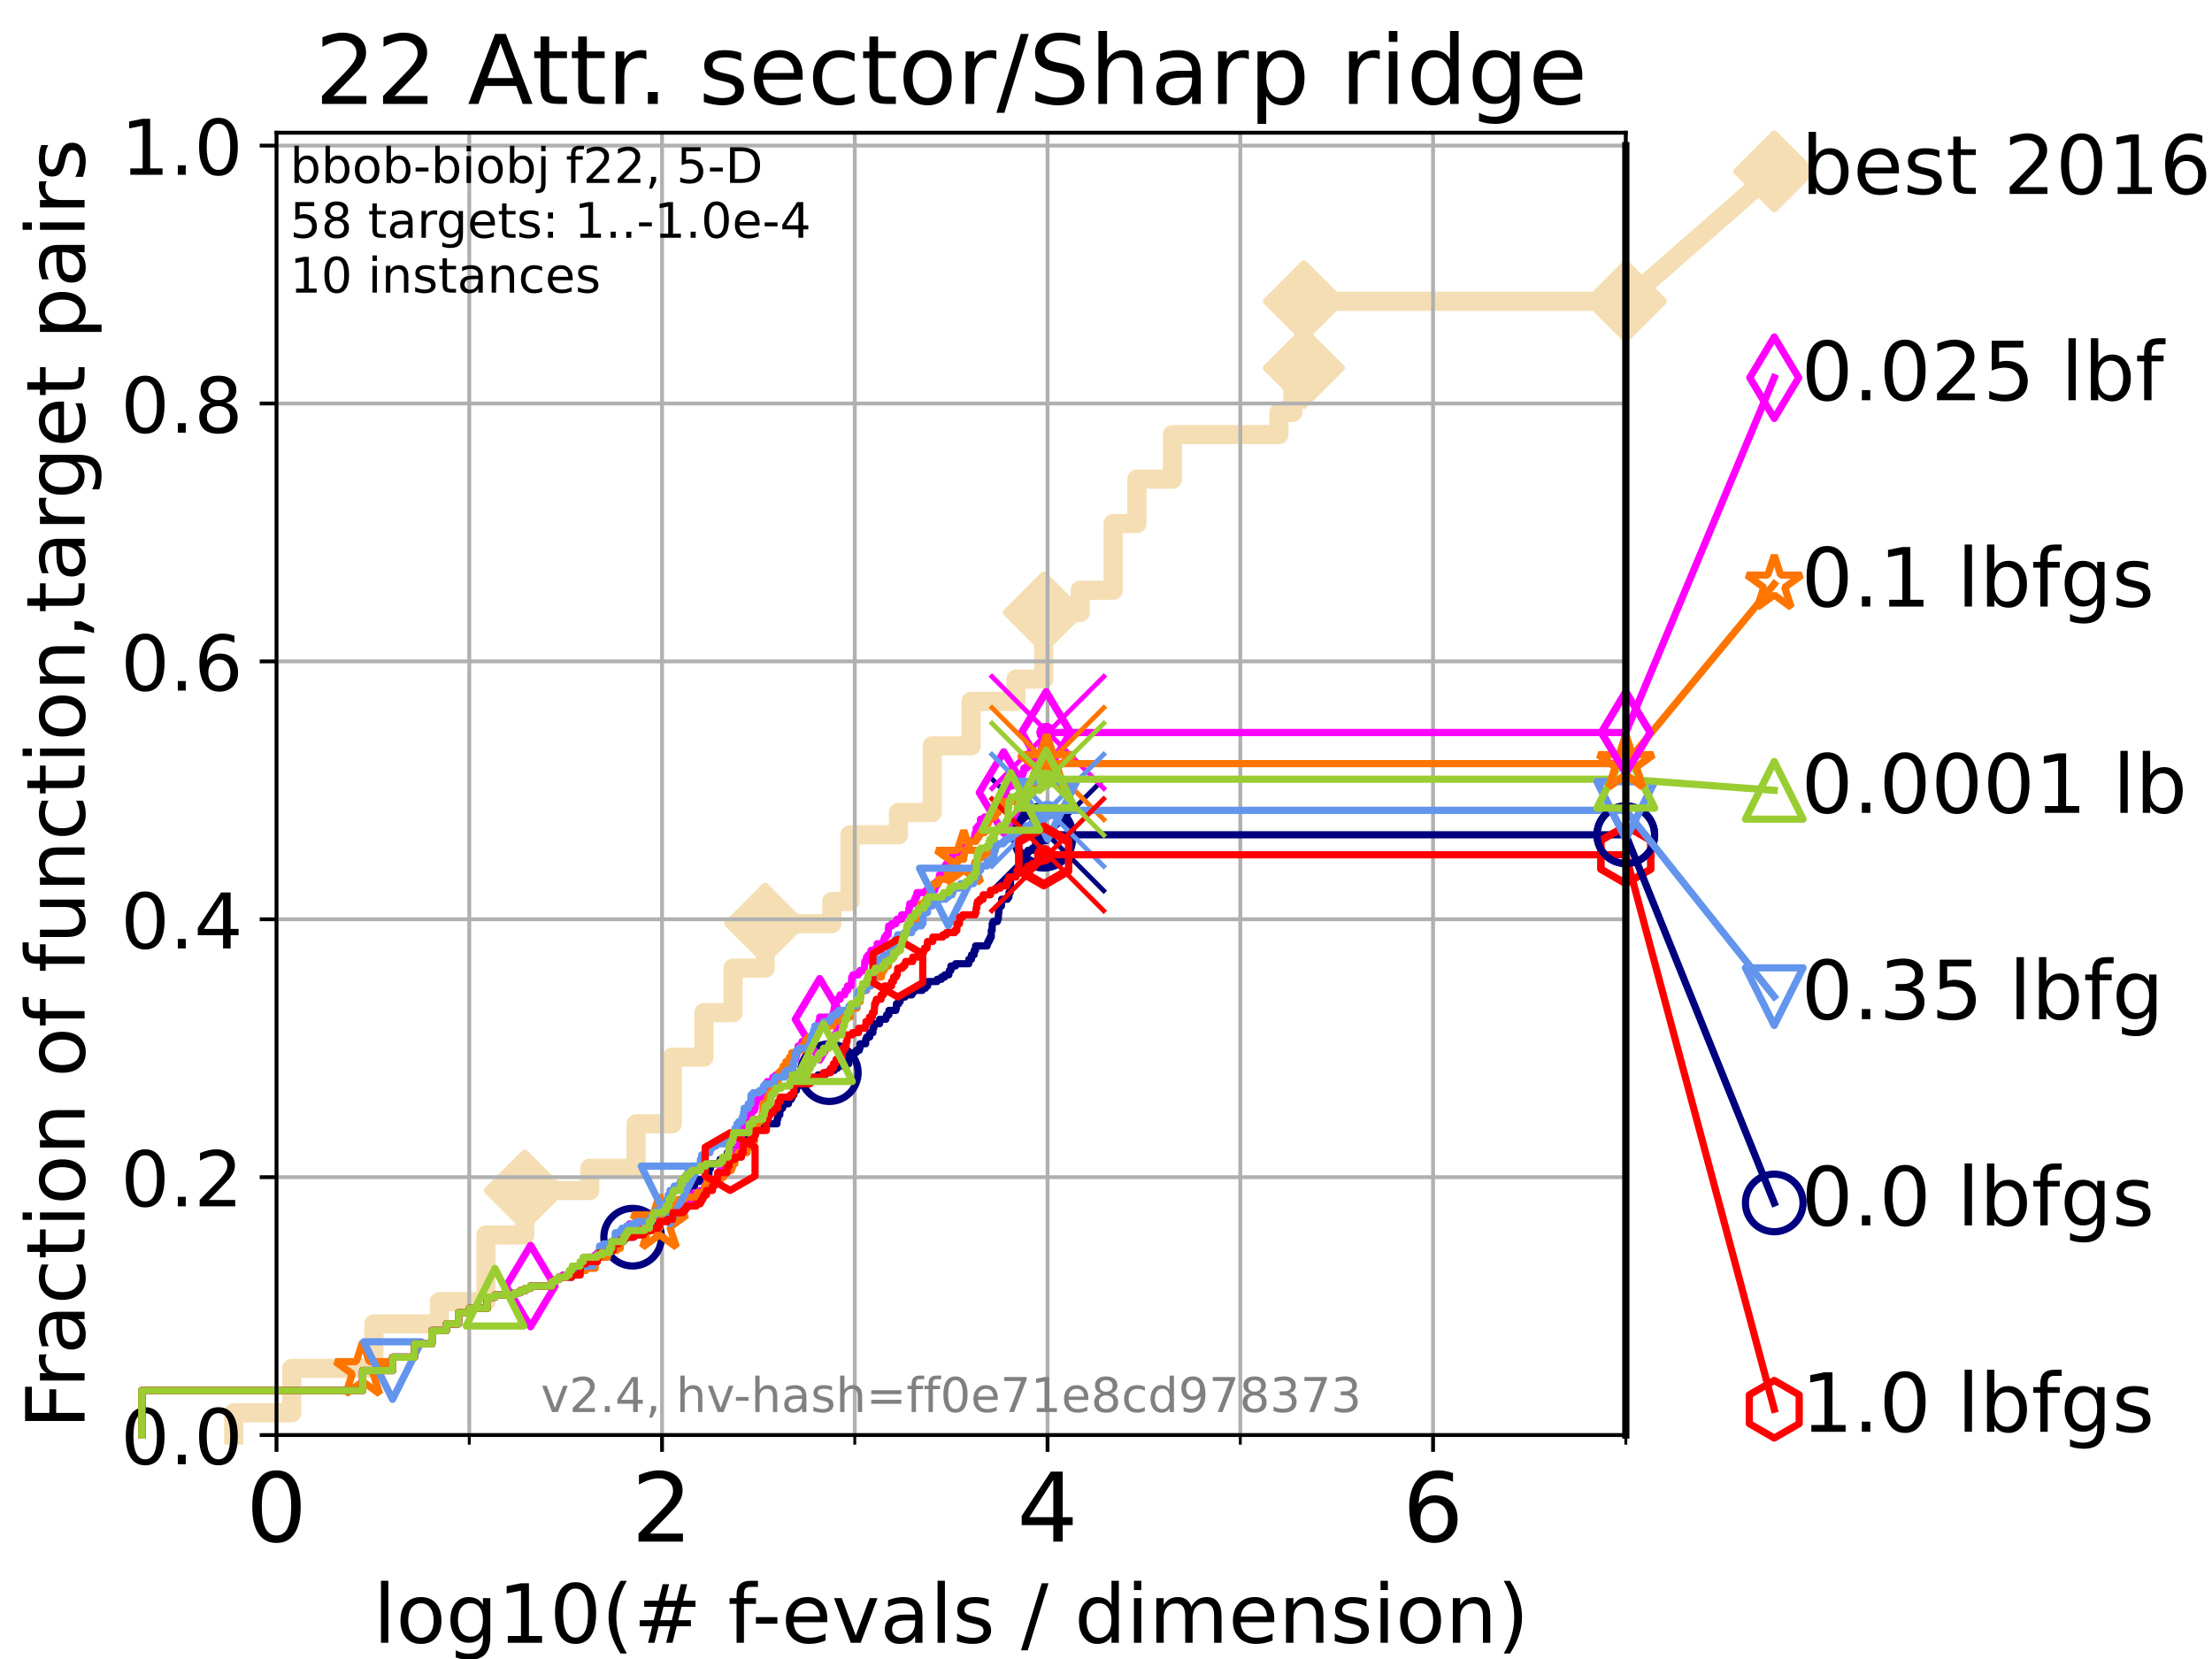 <?xml version="1.0" encoding="utf-8" standalone="no"?>
<!DOCTYPE svg PUBLIC "-//W3C//DTD SVG 1.1//EN"
  "http://www.w3.org/Graphics/SVG/1.1/DTD/svg11.dtd">
<!-- Created with matplotlib (https://matplotlib.org/) -->
<svg height="345.6pt" version="1.1" viewBox="0 0 460.8 345.6" width="460.8pt" xmlns="http://www.w3.org/2000/svg" xmlns:xlink="http://www.w3.org/1999/xlink">
 <defs>
  <style type="text/css">*{stroke-linecap:butt;stroke-linejoin:round;}</style>
 </defs>
 <g id="figure_1">
  <g id="patch_1">
   <path d="M 0 345.6 
L 460.8 345.6 
L 460.8 0 
L 0 0 
z
" style="fill:#ffffff;"/>
  </g>
  <g id="axes_1">
   <g id="patch_2">
    <path d="M 57.6 298.944 
L 338.688 298.944 
L 338.688 27.648 
L 57.6 27.648 
z
" style="fill:#ffffff;"/>
   </g>
   <g id="line2d_1">
    <path d="M 48.692 298.944 
L 48.692 294.313 
L 60.78 294.313 
L 60.78 285.05 
L 77.885 285.05 
L 77.885 275.788 
L 91.535 275.788 
L 91.535 271.157 
L 101.223 271.157 
L 101.223 257.263 
L 109.312 257.263 
L 109.312 248.001 
L 122.865 248.001 
L 122.865 243.37 
L 132.518 243.37 
L 132.518 234.107 
L 140.042 234.107 
L 140.042 220.214 
L 146.644 220.214 
L 146.644 210.951 
L 152.707 210.951 
L 152.707 201.689 
L 159.396 201.689 
L 159.396 192.426 
L 173.28 192.426 
L 173.28 187.795 
L 177.069 187.795 
L 177.069 173.901 
L 187.163 173.901 
L 187.163 169.27 
L 194.196 169.27 
L 194.196 155.377 
L 202.306 155.377 
L 202.306 146.114 
L 211.65 146.114 
L 211.65 141.483 
L 217.421 141.483 
L 217.421 127.589 
L 225.04 127.589 
L 225.04 122.958 
L 231.889 122.958 
L 231.889 109.065 
L 236.834 109.065 
L 236.834 99.802 
L 244.252 99.802 
L 244.252 90.54 
L 266.424 90.54 
L 266.424 85.909 
L 269.312 85.909 
L 269.312 76.646 
L 271.625 76.646 
L 271.625 62.753 
L 338.688 62.753 
" style="fill:none;stroke:#f5deb3;stroke-linecap:square;stroke-width:4;"/>
   </g>
   <g id="line2d_2">
    <defs>
     <path d="M 0 7.778 
L 7.778 0 
L 0 -7.778 
L -7.778 0 
z
" id="m3577947a81" style="stroke:#f5deb3;stroke-linejoin:miter;stroke-width:1.5;"/>
    </defs>
    <g>
     <use style="fill:#f5deb3;stroke:#f5deb3;stroke-linejoin:miter;stroke-width:1.5;" x="109.312" xlink:href="#m3577947a81" y="248.001"/>
     <use style="fill:#f5deb3;stroke:#f5deb3;stroke-linejoin:miter;stroke-width:1.5;" x="159.396" xlink:href="#m3577947a81" y="192.426"/>
     <use style="fill:#f5deb3;stroke:#f5deb3;stroke-linejoin:miter;stroke-width:1.5;" x="217.421" xlink:href="#m3577947a81" y="127.589"/>
     <use style="fill:#f5deb3;stroke:#f5deb3;stroke-linejoin:miter;stroke-width:1.5;" x="271.625" xlink:href="#m3577947a81" y="76.646"/>
     <use style="fill:#f5deb3;stroke:#f5deb3;stroke-linejoin:miter;stroke-width:1.5;" x="271.625" xlink:href="#m3577947a81" y="62.753"/>
     <use style="fill:#f5deb3;stroke:#f5deb3;stroke-linejoin:miter;stroke-width:1.5;" x="338.688" xlink:href="#m3577947a81" y="62.753"/>
    </g>
   </g>
   <g id="line2d_3">
    <path style="fill:none;stroke:#f5deb3;stroke-linecap:square;stroke-width:4;"/>
    <g/>
   </g>
   <g id="line2d_4">
    <path d="M 338.688 62.753 
L 369.608 35.706 
" style="fill:none;stroke:#f5deb3;stroke-linecap:square;stroke-width:4;"/>
    <g>
     <use style="fill:#f5deb3;stroke:#f5deb3;stroke-linejoin:miter;stroke-width:1.5;" x="338.688" xlink:href="#m3577947a81" y="62.753"/>
     <use style="fill:#f5deb3;stroke:#f5deb3;stroke-linejoin:miter;stroke-width:1.5;" x="369.608" xlink:href="#m3577947a81" y="35.706"/>
    </g>
   </g>
   <g id="matplotlib.axis_1">
    <g id="xtick_1">
     <g id="line2d_5">
      <path clip-path="url(#pde51560242)" d="M 57.6 298.944 
L 57.6 27.648 
" style="fill:none;stroke:#b0b0b0;stroke-linecap:square;stroke-width:0.8;"/>
     </g>
     <g id="line2d_6">
      <defs>
       <path d="M 0 0 
L 0 3.5 
" id="m1413f2cf57" style="stroke:#000000;stroke-width:0.8;"/>
      </defs>
      <g>
       <use style="stroke:#000000;stroke-width:0.8;" x="57.6" xlink:href="#m1413f2cf57" y="298.944"/>
      </g>
     </g>
     <g id="text_1">
      <!-- 0 -->
      <g transform="translate(51.237 321.141)scale(0.2 -0.2)">
       <defs>
        <path d="M 31.781 66.406 
Q 24.172 66.406 20.328 58.906 
Q 16.5 51.422 16.5 36.375 
Q 16.5 21.391 20.328 13.891 
Q 24.172 6.391 31.781 6.391 
Q 39.453 6.391 43.281 13.891 
Q 47.125 21.391 47.125 36.375 
Q 47.125 51.422 43.281 58.906 
Q 39.453 66.406 31.781 66.406 
z
M 31.781 74.219 
Q 44.047 74.219 50.516 64.516 
Q 56.984 54.828 56.984 36.375 
Q 56.984 17.969 50.516 8.266 
Q 44.047 -1.422 31.781 -1.422 
Q 19.531 -1.422 13.062 8.266 
Q 6.594 17.969 6.594 36.375 
Q 6.594 54.828 13.062 64.516 
Q 19.531 74.219 31.781 74.219 
z
" id="DejaVuSans-48"/>
       </defs>
       <use xlink:href="#DejaVuSans-48"/>
      </g>
     </g>
    </g>
    <g id="xtick_2">
     <g id="line2d_7">
      <path clip-path="url(#pde51560242)" d="M 137.911 298.944 
L 137.911 27.648 
" style="fill:none;stroke:#b0b0b0;stroke-linecap:square;stroke-width:0.8;"/>
     </g>
     <g id="line2d_8">
      <g>
       <use style="stroke:#000000;stroke-width:0.8;" x="137.911" xlink:href="#m1413f2cf57" y="298.944"/>
      </g>
     </g>
     <g id="text_2">
      <!-- 2 -->
      <g transform="translate(131.548 321.141)scale(0.2 -0.2)">
       <defs>
        <path d="M 19.188 8.297 
L 53.609 8.297 
L 53.609 0 
L 7.328 0 
L 7.328 8.297 
Q 12.938 14.109 22.625 23.891 
Q 32.328 33.688 34.812 36.531 
Q 39.547 41.844 41.422 45.531 
Q 43.312 49.219 43.312 52.781 
Q 43.312 58.594 39.234 62.25 
Q 35.156 65.922 28.609 65.922 
Q 23.969 65.922 18.812 64.312 
Q 13.672 62.703 7.812 59.422 
L 7.812 69.391 
Q 13.766 71.781 18.938 73 
Q 24.125 74.219 28.422 74.219 
Q 39.75 74.219 46.484 68.547 
Q 53.219 62.891 53.219 53.422 
Q 53.219 48.922 51.531 44.891 
Q 49.859 40.875 45.406 35.406 
Q 44.188 33.984 37.641 27.219 
Q 31.109 20.453 19.188 8.297 
z
" id="DejaVuSans-50"/>
       </defs>
       <use xlink:href="#DejaVuSans-50"/>
      </g>
     </g>
    </g>
    <g id="xtick_3">
     <g id="line2d_9">
      <path clip-path="url(#pde51560242)" d="M 218.222 298.944 
L 218.222 27.648 
" style="fill:none;stroke:#b0b0b0;stroke-linecap:square;stroke-width:0.8;"/>
     </g>
     <g id="line2d_10">
      <g>
       <use style="stroke:#000000;stroke-width:0.8;" x="218.222" xlink:href="#m1413f2cf57" y="298.944"/>
      </g>
     </g>
     <g id="text_3">
      <!-- 4 -->
      <g transform="translate(211.859 321.141)scale(0.2 -0.2)">
       <defs>
        <path d="M 37.797 64.312 
L 12.891 25.391 
L 37.797 25.391 
z
M 35.203 72.906 
L 47.609 72.906 
L 47.609 25.391 
L 58.016 25.391 
L 58.016 17.188 
L 47.609 17.188 
L 47.609 0 
L 37.797 0 
L 37.797 17.188 
L 4.891 17.188 
L 4.891 26.703 
z
" id="DejaVuSans-52"/>
       </defs>
       <use xlink:href="#DejaVuSans-52"/>
      </g>
     </g>
    </g>
    <g id="xtick_4">
     <g id="line2d_11">
      <path clip-path="url(#pde51560242)" d="M 298.533 298.944 
L 298.533 27.648 
" style="fill:none;stroke:#b0b0b0;stroke-linecap:square;stroke-width:0.8;"/>
     </g>
     <g id="line2d_12">
      <g>
       <use style="stroke:#000000;stroke-width:0.8;" x="298.533" xlink:href="#m1413f2cf57" y="298.944"/>
      </g>
     </g>
     <g id="text_4">
      <!-- 6 -->
      <g transform="translate(292.17 321.141)scale(0.2 -0.2)">
       <defs>
        <path d="M 33.016 40.375 
Q 26.375 40.375 22.484 35.828 
Q 18.609 31.297 18.609 23.391 
Q 18.609 15.531 22.484 10.953 
Q 26.375 6.391 33.016 6.391 
Q 39.656 6.391 43.531 10.953 
Q 47.406 15.531 47.406 23.391 
Q 47.406 31.297 43.531 35.828 
Q 39.656 40.375 33.016 40.375 
z
M 52.594 71.297 
L 52.594 62.312 
Q 48.875 64.062 45.094 64.984 
Q 41.312 65.922 37.594 65.922 
Q 27.828 65.922 22.672 59.328 
Q 17.531 52.734 16.797 39.406 
Q 19.672 43.656 24.016 45.922 
Q 28.375 48.188 33.594 48.188 
Q 44.578 48.188 50.953 41.516 
Q 57.328 34.859 57.328 23.391 
Q 57.328 12.156 50.688 5.359 
Q 44.047 -1.422 33.016 -1.422 
Q 20.359 -1.422 13.672 8.266 
Q 6.984 17.969 6.984 36.375 
Q 6.984 53.656 15.188 63.938 
Q 23.391 74.219 37.203 74.219 
Q 40.922 74.219 44.703 73.484 
Q 48.484 72.75 52.594 71.297 
z
" id="DejaVuSans-54"/>
       </defs>
       <use xlink:href="#DejaVuSans-54"/>
      </g>
     </g>
    </g>
    <g id="xtick_5">
     <g id="line2d_13">
      <path clip-path="url(#pde51560242)" d="M 97.755 298.944 
L 97.755 27.648 
" style="fill:none;stroke:#b0b0b0;stroke-linecap:square;stroke-width:0.8;"/>
     </g>
     <g id="line2d_14">
      <defs>
       <path d="M 0 0 
L 0 2 
" id="m5c3578e100" style="stroke:#000000;stroke-width:0.6;"/>
      </defs>
      <g>
       <use style="stroke:#000000;stroke-width:0.6;" x="97.755" xlink:href="#m5c3578e100" y="298.944"/>
      </g>
     </g>
    </g>
    <g id="xtick_6">
     <g id="line2d_15">
      <path clip-path="url(#pde51560242)" d="M 178.066 298.944 
L 178.066 27.648 
" style="fill:none;stroke:#b0b0b0;stroke-linecap:square;stroke-width:0.8;"/>
     </g>
     <g id="line2d_16">
      <g>
       <use style="stroke:#000000;stroke-width:0.6;" x="178.066" xlink:href="#m5c3578e100" y="298.944"/>
      </g>
     </g>
    </g>
    <g id="xtick_7">
     <g id="line2d_17">
      <path clip-path="url(#pde51560242)" d="M 258.377 298.944 
L 258.377 27.648 
" style="fill:none;stroke:#b0b0b0;stroke-linecap:square;stroke-width:0.8;"/>
     </g>
     <g id="line2d_18">
      <g>
       <use style="stroke:#000000;stroke-width:0.6;" x="258.377" xlink:href="#m5c3578e100" y="298.944"/>
      </g>
     </g>
    </g>
    <g id="xtick_8">
     <g id="line2d_19">
      <path clip-path="url(#pde51560242)" d="M 338.688 298.944 
L 338.688 27.648 
" style="fill:none;stroke:#b0b0b0;stroke-linecap:square;stroke-width:0.8;"/>
     </g>
     <g id="line2d_20">
      <g>
       <use style="stroke:#000000;stroke-width:0.6;" x="338.688" xlink:href="#m5c3578e100" y="298.944"/>
      </g>
     </g>
    </g>
    <g id="text_5">
     <!-- log10(# f-evals / dimension) -->
     <g transform="translate(77.764 342.218)scale(0.17 -0.17)">
      <defs>
       <path d="M 9.422 75.984 
L 18.406 75.984 
L 18.406 0 
L 9.422 0 
z
" id="DejaVuSans-108"/>
       <path d="M 30.609 48.391 
Q 23.391 48.391 19.188 42.75 
Q 14.984 37.109 14.984 27.297 
Q 14.984 17.484 19.156 11.844 
Q 23.344 6.203 30.609 6.203 
Q 37.797 6.203 41.984 11.859 
Q 46.188 17.531 46.188 27.297 
Q 46.188 37.016 41.984 42.703 
Q 37.797 48.391 30.609 48.391 
z
M 30.609 56 
Q 42.328 56 49.016 48.375 
Q 55.719 40.766 55.719 27.297 
Q 55.719 13.875 49.016 6.219 
Q 42.328 -1.422 30.609 -1.422 
Q 18.844 -1.422 12.172 6.219 
Q 5.516 13.875 5.516 27.297 
Q 5.516 40.766 12.172 48.375 
Q 18.844 56 30.609 56 
z
" id="DejaVuSans-111"/>
       <path d="M 45.406 27.984 
Q 45.406 37.75 41.375 43.109 
Q 37.359 48.484 30.078 48.484 
Q 22.859 48.484 18.828 43.109 
Q 14.797 37.75 14.797 27.984 
Q 14.797 18.266 18.828 12.891 
Q 22.859 7.516 30.078 7.516 
Q 37.359 7.516 41.375 12.891 
Q 45.406 18.266 45.406 27.984 
z
M 54.391 6.781 
Q 54.391 -7.172 48.188 -13.984 
Q 42 -20.797 29.203 -20.797 
Q 24.469 -20.797 20.266 -20.094 
Q 16.062 -19.391 12.109 -17.922 
L 12.109 -9.188 
Q 16.062 -11.328 19.922 -12.344 
Q 23.781 -13.375 27.781 -13.375 
Q 36.625 -13.375 41.016 -8.766 
Q 45.406 -4.156 45.406 5.172 
L 45.406 9.625 
Q 42.625 4.781 38.281 2.391 
Q 33.938 0 27.875 0 
Q 17.828 0 11.672 7.656 
Q 5.516 15.328 5.516 27.984 
Q 5.516 40.672 11.672 48.328 
Q 17.828 56 27.875 56 
Q 33.938 56 38.281 53.609 
Q 42.625 51.219 45.406 46.391 
L 45.406 54.688 
L 54.391 54.688 
z
" id="DejaVuSans-103"/>
       <path d="M 12.406 8.297 
L 28.516 8.297 
L 28.516 63.922 
L 10.984 60.406 
L 10.984 69.391 
L 28.422 72.906 
L 38.281 72.906 
L 38.281 8.297 
L 54.391 8.297 
L 54.391 0 
L 12.406 0 
z
" id="DejaVuSans-49"/>
       <path d="M 31 75.875 
Q 24.469 64.656 21.281 53.656 
Q 18.109 42.672 18.109 31.391 
Q 18.109 20.125 21.312 9.062 
Q 24.516 -2 31 -13.188 
L 23.188 -13.188 
Q 15.875 -1.703 12.234 9.375 
Q 8.594 20.453 8.594 31.391 
Q 8.594 42.281 12.203 53.312 
Q 15.828 64.359 23.188 75.875 
z
" id="DejaVuSans-40"/>
       <path d="M 51.125 44 
L 36.922 44 
L 32.812 27.688 
L 47.125 27.688 
z
M 43.797 71.781 
L 38.719 51.516 
L 52.984 51.516 
L 58.109 71.781 
L 65.922 71.781 
L 60.891 51.516 
L 76.125 51.516 
L 76.125 44 
L 58.984 44 
L 54.984 27.688 
L 70.516 27.688 
L 70.516 20.219 
L 53.078 20.219 
L 48 0 
L 40.188 0 
L 45.219 20.219 
L 30.906 20.219 
L 25.875 0 
L 18.016 0 
L 23.094 20.219 
L 7.719 20.219 
L 7.719 27.688 
L 24.906 27.688 
L 29 44 
L 13.281 44 
L 13.281 51.516 
L 30.906 51.516 
L 35.891 71.781 
z
" id="DejaVuSans-35"/>
       <path id="DejaVuSans-32"/>
       <path d="M 37.109 75.984 
L 37.109 68.5 
L 28.516 68.5 
Q 23.688 68.5 21.797 66.547 
Q 19.922 64.594 19.922 59.516 
L 19.922 54.688 
L 34.719 54.688 
L 34.719 47.703 
L 19.922 47.703 
L 19.922 0 
L 10.891 0 
L 10.891 47.703 
L 2.297 47.703 
L 2.297 54.688 
L 10.891 54.688 
L 10.891 58.5 
Q 10.891 67.625 15.141 71.797 
Q 19.391 75.984 28.609 75.984 
z
" id="DejaVuSans-102"/>
       <path d="M 4.891 31.391 
L 31.203 31.391 
L 31.203 23.391 
L 4.891 23.391 
z
" id="DejaVuSans-45"/>
       <path d="M 56.203 29.594 
L 56.203 25.203 
L 14.891 25.203 
Q 15.484 15.922 20.484 11.062 
Q 25.484 6.203 34.422 6.203 
Q 39.594 6.203 44.453 7.469 
Q 49.312 8.734 54.109 11.281 
L 54.109 2.781 
Q 49.266 0.734 44.188 -0.344 
Q 39.109 -1.422 33.891 -1.422 
Q 20.797 -1.422 13.156 6.188 
Q 5.516 13.812 5.516 26.812 
Q 5.516 40.234 12.766 48.109 
Q 20.016 56 32.328 56 
Q 43.359 56 49.781 48.891 
Q 56.203 41.797 56.203 29.594 
z
M 47.219 32.234 
Q 47.125 39.594 43.094 43.984 
Q 39.062 48.391 32.422 48.391 
Q 24.906 48.391 20.391 44.141 
Q 15.875 39.891 15.188 32.172 
z
" id="DejaVuSans-101"/>
       <path d="M 2.984 54.688 
L 12.5 54.688 
L 29.594 8.797 
L 46.688 54.688 
L 56.203 54.688 
L 35.688 0 
L 23.484 0 
z
" id="DejaVuSans-118"/>
       <path d="M 34.281 27.484 
Q 23.391 27.484 19.188 25 
Q 14.984 22.516 14.984 16.5 
Q 14.984 11.719 18.141 8.906 
Q 21.297 6.109 26.703 6.109 
Q 34.188 6.109 38.703 11.406 
Q 43.219 16.703 43.219 25.484 
L 43.219 27.484 
z
M 52.203 31.203 
L 52.203 0 
L 43.219 0 
L 43.219 8.297 
Q 40.141 3.328 35.547 0.953 
Q 30.953 -1.422 24.312 -1.422 
Q 15.922 -1.422 10.953 3.297 
Q 6 8.016 6 15.922 
Q 6 25.141 12.172 29.828 
Q 18.359 34.516 30.609 34.516 
L 43.219 34.516 
L 43.219 35.406 
Q 43.219 41.609 39.141 45 
Q 35.062 48.391 27.688 48.391 
Q 23 48.391 18.547 47.266 
Q 14.109 46.141 10.016 43.891 
L 10.016 52.203 
Q 14.938 54.109 19.578 55.047 
Q 24.219 56 28.609 56 
Q 40.484 56 46.344 49.844 
Q 52.203 43.703 52.203 31.203 
z
" id="DejaVuSans-97"/>
       <path d="M 44.281 53.078 
L 44.281 44.578 
Q 40.484 46.531 36.375 47.5 
Q 32.281 48.484 27.875 48.484 
Q 21.188 48.484 17.844 46.438 
Q 14.5 44.391 14.5 40.281 
Q 14.5 37.156 16.891 35.375 
Q 19.281 33.594 26.516 31.984 
L 29.594 31.297 
Q 39.156 29.25 43.188 25.516 
Q 47.219 21.781 47.219 15.094 
Q 47.219 7.469 41.188 3.016 
Q 35.156 -1.422 24.609 -1.422 
Q 20.219 -1.422 15.453 -0.562 
Q 10.688 0.297 5.422 2 
L 5.422 11.281 
Q 10.406 8.688 15.234 7.391 
Q 20.062 6.109 24.812 6.109 
Q 31.156 6.109 34.562 8.281 
Q 37.984 10.453 37.984 14.406 
Q 37.984 18.062 35.516 20.016 
Q 33.062 21.969 24.703 23.781 
L 21.578 24.516 
Q 13.234 26.266 9.516 29.906 
Q 5.812 33.547 5.812 39.891 
Q 5.812 47.609 11.281 51.797 
Q 16.75 56 26.812 56 
Q 31.781 56 36.172 55.266 
Q 40.578 54.547 44.281 53.078 
z
" id="DejaVuSans-115"/>
       <path d="M 25.391 72.906 
L 33.688 72.906 
L 8.297 -9.281 
L 0 -9.281 
z
" id="DejaVuSans-47"/>
       <path d="M 45.406 46.391 
L 45.406 75.984 
L 54.391 75.984 
L 54.391 0 
L 45.406 0 
L 45.406 8.203 
Q 42.578 3.328 38.25 0.953 
Q 33.938 -1.422 27.875 -1.422 
Q 17.969 -1.422 11.734 6.484 
Q 5.516 14.406 5.516 27.297 
Q 5.516 40.188 11.734 48.094 
Q 17.969 56 27.875 56 
Q 33.938 56 38.25 53.625 
Q 42.578 51.266 45.406 46.391 
z
M 14.797 27.297 
Q 14.797 17.391 18.875 11.75 
Q 22.953 6.109 30.078 6.109 
Q 37.203 6.109 41.297 11.75 
Q 45.406 17.391 45.406 27.297 
Q 45.406 37.203 41.297 42.844 
Q 37.203 48.484 30.078 48.484 
Q 22.953 48.484 18.875 42.844 
Q 14.797 37.203 14.797 27.297 
z
" id="DejaVuSans-100"/>
       <path d="M 9.422 54.688 
L 18.406 54.688 
L 18.406 0 
L 9.422 0 
z
M 9.422 75.984 
L 18.406 75.984 
L 18.406 64.594 
L 9.422 64.594 
z
" id="DejaVuSans-105"/>
       <path d="M 52 44.188 
Q 55.375 50.25 60.062 53.125 
Q 64.75 56 71.094 56 
Q 79.641 56 84.281 50.016 
Q 88.922 44.047 88.922 33.016 
L 88.922 0 
L 79.891 0 
L 79.891 32.719 
Q 79.891 40.578 77.094 44.375 
Q 74.312 48.188 68.609 48.188 
Q 61.625 48.188 57.562 43.547 
Q 53.516 38.922 53.516 30.906 
L 53.516 0 
L 44.484 0 
L 44.484 32.719 
Q 44.484 40.625 41.703 44.406 
Q 38.922 48.188 33.109 48.188 
Q 26.219 48.188 22.156 43.531 
Q 18.109 38.875 18.109 30.906 
L 18.109 0 
L 9.078 0 
L 9.078 54.688 
L 18.109 54.688 
L 18.109 46.188 
Q 21.188 51.219 25.484 53.609 
Q 29.781 56 35.688 56 
Q 41.656 56 45.828 52.969 
Q 50 49.953 52 44.188 
z
" id="DejaVuSans-109"/>
       <path d="M 54.891 33.016 
L 54.891 0 
L 45.906 0 
L 45.906 32.719 
Q 45.906 40.484 42.875 44.328 
Q 39.844 48.188 33.797 48.188 
Q 26.516 48.188 22.312 43.547 
Q 18.109 38.922 18.109 30.906 
L 18.109 0 
L 9.078 0 
L 9.078 54.688 
L 18.109 54.688 
L 18.109 46.188 
Q 21.344 51.125 25.703 53.562 
Q 30.078 56 35.797 56 
Q 45.219 56 50.047 50.172 
Q 54.891 44.344 54.891 33.016 
z
" id="DejaVuSans-110"/>
       <path d="M 8.016 75.875 
L 15.828 75.875 
Q 23.141 64.359 26.781 53.312 
Q 30.422 42.281 30.422 31.391 
Q 30.422 20.453 26.781 9.375 
Q 23.141 -1.703 15.828 -13.188 
L 8.016 -13.188 
Q 14.5 -2 17.703 9.062 
Q 20.906 20.125 20.906 31.391 
Q 20.906 42.672 17.703 53.656 
Q 14.5 64.656 8.016 75.875 
z
" id="DejaVuSans-41"/>
      </defs>
      <use xlink:href="#DejaVuSans-108"/>
      <use x="27.783" xlink:href="#DejaVuSans-111"/>
      <use x="88.965" xlink:href="#DejaVuSans-103"/>
      <use x="152.441" xlink:href="#DejaVuSans-49"/>
      <use x="216.064" xlink:href="#DejaVuSans-48"/>
      <use x="279.688" xlink:href="#DejaVuSans-40"/>
      <use x="318.701" xlink:href="#DejaVuSans-35"/>
      <use x="402.49" xlink:href="#DejaVuSans-32"/>
      <use x="434.277" xlink:href="#DejaVuSans-102"/>
      <use x="463.982" xlink:href="#DejaVuSans-45"/>
      <use x="500.066" xlink:href="#DejaVuSans-101"/>
      <use x="561.59" xlink:href="#DejaVuSans-118"/>
      <use x="620.77" xlink:href="#DejaVuSans-97"/>
      <use x="682.049" xlink:href="#DejaVuSans-108"/>
      <use x="709.832" xlink:href="#DejaVuSans-115"/>
      <use x="761.932" xlink:href="#DejaVuSans-32"/>
      <use x="793.719" xlink:href="#DejaVuSans-47"/>
      <use x="827.41" xlink:href="#DejaVuSans-32"/>
      <use x="859.197" xlink:href="#DejaVuSans-100"/>
      <use x="922.674" xlink:href="#DejaVuSans-105"/>
      <use x="950.457" xlink:href="#DejaVuSans-109"/>
      <use x="1047.869" xlink:href="#DejaVuSans-101"/>
      <use x="1109.393" xlink:href="#DejaVuSans-110"/>
      <use x="1172.771" xlink:href="#DejaVuSans-115"/>
      <use x="1224.871" xlink:href="#DejaVuSans-105"/>
      <use x="1252.654" xlink:href="#DejaVuSans-111"/>
      <use x="1313.836" xlink:href="#DejaVuSans-110"/>
      <use x="1377.215" xlink:href="#DejaVuSans-41"/>
     </g>
    </g>
   </g>
   <g id="matplotlib.axis_2">
    <g id="ytick_1">
     <g id="line2d_21">
      <path clip-path="url(#pde51560242)" d="M 57.6 298.944 
L 338.688 298.944 
" style="fill:none;stroke:#b0b0b0;stroke-linecap:square;stroke-width:0.8;"/>
     </g>
     <g id="line2d_22">
      <defs>
       <path d="M 0 0 
L -3.5 0 
" id="mb248da0f23" style="stroke:#000000;stroke-width:0.8;"/>
      </defs>
      <g>
       <use style="stroke:#000000;stroke-width:0.8;" x="57.6" xlink:href="#mb248da0f23" y="298.944"/>
      </g>
     </g>
     <g id="text_6">
      <!-- 0.0 -->
      <g transform="translate(25.155 305.023)scale(0.16 -0.16)">
       <defs>
        <path d="M 10.688 12.406 
L 21 12.406 
L 21 0 
L 10.688 0 
z
" id="DejaVuSans-46"/>
       </defs>
       <use xlink:href="#DejaVuSans-48"/>
       <use x="63.623" xlink:href="#DejaVuSans-46"/>
       <use x="95.41" xlink:href="#DejaVuSans-48"/>
      </g>
     </g>
    </g>
    <g id="ytick_2">
     <g id="line2d_23">
      <path clip-path="url(#pde51560242)" d="M 57.6 245.222 
L 338.688 245.222 
" style="fill:none;stroke:#b0b0b0;stroke-linecap:square;stroke-width:0.8;"/>
     </g>
     <g id="line2d_24">
      <g>
       <use style="stroke:#000000;stroke-width:0.8;" x="57.6" xlink:href="#mb248da0f23" y="245.222"/>
      </g>
     </g>
     <g id="text_7">
      <!-- 0.2 -->
      <g transform="translate(25.155 251.301)scale(0.16 -0.16)">
       <use xlink:href="#DejaVuSans-48"/>
       <use x="63.623" xlink:href="#DejaVuSans-46"/>
       <use x="95.41" xlink:href="#DejaVuSans-50"/>
      </g>
     </g>
    </g>
    <g id="ytick_3">
     <g id="line2d_25">
      <path clip-path="url(#pde51560242)" d="M 57.6 191.5 
L 338.688 191.5 
" style="fill:none;stroke:#b0b0b0;stroke-linecap:square;stroke-width:0.8;"/>
     </g>
     <g id="line2d_26">
      <g>
       <use style="stroke:#000000;stroke-width:0.8;" x="57.6" xlink:href="#mb248da0f23" y="191.5"/>
      </g>
     </g>
     <g id="text_8">
      <!-- 0.4 -->
      <g transform="translate(25.155 197.579)scale(0.16 -0.16)">
       <use xlink:href="#DejaVuSans-48"/>
       <use x="63.623" xlink:href="#DejaVuSans-46"/>
       <use x="95.41" xlink:href="#DejaVuSans-52"/>
      </g>
     </g>
    </g>
    <g id="ytick_4">
     <g id="line2d_27">
      <path clip-path="url(#pde51560242)" d="M 57.6 137.778 
L 338.688 137.778 
" style="fill:none;stroke:#b0b0b0;stroke-linecap:square;stroke-width:0.8;"/>
     </g>
     <g id="line2d_28">
      <g>
       <use style="stroke:#000000;stroke-width:0.8;" x="57.6" xlink:href="#mb248da0f23" y="137.778"/>
      </g>
     </g>
     <g id="text_9">
      <!-- 0.6 -->
      <g transform="translate(25.155 143.857)scale(0.16 -0.16)">
       <use xlink:href="#DejaVuSans-48"/>
       <use x="63.623" xlink:href="#DejaVuSans-46"/>
       <use x="95.41" xlink:href="#DejaVuSans-54"/>
      </g>
     </g>
    </g>
    <g id="ytick_5">
     <g id="line2d_29">
      <path clip-path="url(#pde51560242)" d="M 57.6 84.056 
L 338.688 84.056 
" style="fill:none;stroke:#b0b0b0;stroke-linecap:square;stroke-width:0.8;"/>
     </g>
     <g id="line2d_30">
      <g>
       <use style="stroke:#000000;stroke-width:0.8;" x="57.6" xlink:href="#mb248da0f23" y="84.056"/>
      </g>
     </g>
     <g id="text_10">
      <!-- 0.8 -->
      <g transform="translate(25.155 90.135)scale(0.16 -0.16)">
       <defs>
        <path d="M 31.781 34.625 
Q 24.75 34.625 20.719 30.859 
Q 16.703 27.094 16.703 20.516 
Q 16.703 13.922 20.719 10.156 
Q 24.75 6.391 31.781 6.391 
Q 38.812 6.391 42.859 10.172 
Q 46.922 13.969 46.922 20.516 
Q 46.922 27.094 42.891 30.859 
Q 38.875 34.625 31.781 34.625 
z
M 21.922 38.812 
Q 15.578 40.375 12.031 44.719 
Q 8.5 49.078 8.5 55.328 
Q 8.5 64.062 14.719 69.141 
Q 20.953 74.219 31.781 74.219 
Q 42.672 74.219 48.875 69.141 
Q 55.078 64.062 55.078 55.328 
Q 55.078 49.078 51.531 44.719 
Q 48 40.375 41.703 38.812 
Q 48.828 37.156 52.797 32.312 
Q 56.781 27.484 56.781 20.516 
Q 56.781 9.906 50.312 4.234 
Q 43.844 -1.422 31.781 -1.422 
Q 19.734 -1.422 13.25 4.234 
Q 6.781 9.906 6.781 20.516 
Q 6.781 27.484 10.781 32.312 
Q 14.797 37.156 21.922 38.812 
z
M 18.312 54.391 
Q 18.312 48.734 21.844 45.562 
Q 25.391 42.391 31.781 42.391 
Q 38.141 42.391 41.719 45.562 
Q 45.312 48.734 45.312 54.391 
Q 45.312 60.062 41.719 63.234 
Q 38.141 66.406 31.781 66.406 
Q 25.391 66.406 21.844 63.234 
Q 18.312 60.062 18.312 54.391 
z
" id="DejaVuSans-56"/>
       </defs>
       <use xlink:href="#DejaVuSans-48"/>
       <use x="63.623" xlink:href="#DejaVuSans-46"/>
       <use x="95.41" xlink:href="#DejaVuSans-56"/>
      </g>
     </g>
    </g>
    <g id="ytick_6">
     <g id="line2d_31">
      <path clip-path="url(#pde51560242)" d="M 57.6 30.334 
L 338.688 30.334 
" style="fill:none;stroke:#b0b0b0;stroke-linecap:square;stroke-width:0.8;"/>
     </g>
     <g id="line2d_32">
      <g>
       <use style="stroke:#000000;stroke-width:0.8;" x="57.6" xlink:href="#mb248da0f23" y="30.334"/>
      </g>
     </g>
     <g id="text_11">
      <!-- 1.0 -->
      <g transform="translate(25.155 36.413)scale(0.16 -0.16)">
       <use xlink:href="#DejaVuSans-49"/>
       <use x="63.623" xlink:href="#DejaVuSans-46"/>
       <use x="95.41" xlink:href="#DejaVuSans-48"/>
      </g>
     </g>
    </g>
    <g id="text_12">
     <!-- Fraction of function,target pairs -->
     <g transform="translate(17.62 297.681)rotate(-90)scale(0.17 -0.17)">
      <defs>
       <path d="M 9.812 72.906 
L 51.703 72.906 
L 51.703 64.594 
L 19.672 64.594 
L 19.672 43.109 
L 48.578 43.109 
L 48.578 34.812 
L 19.672 34.812 
L 19.672 0 
L 9.812 0 
z
" id="DejaVuSans-70"/>
       <path d="M 41.109 46.297 
Q 39.594 47.172 37.812 47.578 
Q 36.031 48 33.891 48 
Q 26.266 48 22.188 43.047 
Q 18.109 38.094 18.109 28.812 
L 18.109 0 
L 9.078 0 
L 9.078 54.688 
L 18.109 54.688 
L 18.109 46.188 
Q 20.953 51.172 25.484 53.578 
Q 30.031 56 36.531 56 
Q 37.453 56 38.578 55.875 
Q 39.703 55.766 41.062 55.516 
z
" id="DejaVuSans-114"/>
       <path d="M 48.781 52.594 
L 48.781 44.188 
Q 44.969 46.297 41.141 47.344 
Q 37.312 48.391 33.406 48.391 
Q 24.656 48.391 19.812 42.844 
Q 14.984 37.312 14.984 27.297 
Q 14.984 17.281 19.812 11.734 
Q 24.656 6.203 33.406 6.203 
Q 37.312 6.203 41.141 7.25 
Q 44.969 8.297 48.781 10.406 
L 48.781 2.094 
Q 45.016 0.344 40.984 -0.531 
Q 36.969 -1.422 32.422 -1.422 
Q 20.062 -1.422 12.781 6.344 
Q 5.516 14.109 5.516 27.297 
Q 5.516 40.672 12.859 48.328 
Q 20.219 56 33.016 56 
Q 37.156 56 41.109 55.141 
Q 45.062 54.297 48.781 52.594 
z
" id="DejaVuSans-99"/>
       <path d="M 18.312 70.219 
L 18.312 54.688 
L 36.812 54.688 
L 36.812 47.703 
L 18.312 47.703 
L 18.312 18.016 
Q 18.312 11.328 20.141 9.422 
Q 21.969 7.516 27.594 7.516 
L 36.812 7.516 
L 36.812 0 
L 27.594 0 
Q 17.188 0 13.234 3.875 
Q 9.281 7.766 9.281 18.016 
L 9.281 47.703 
L 2.688 47.703 
L 2.688 54.688 
L 9.281 54.688 
L 9.281 70.219 
z
" id="DejaVuSans-116"/>
       <path d="M 8.5 21.578 
L 8.5 54.688 
L 17.484 54.688 
L 17.484 21.922 
Q 17.484 14.156 20.5 10.266 
Q 23.531 6.391 29.594 6.391 
Q 36.859 6.391 41.078 11.031 
Q 45.312 15.672 45.312 23.688 
L 45.312 54.688 
L 54.297 54.688 
L 54.297 0 
L 45.312 0 
L 45.312 8.406 
Q 42.047 3.422 37.719 1 
Q 33.406 -1.422 27.688 -1.422 
Q 18.266 -1.422 13.375 4.438 
Q 8.5 10.297 8.5 21.578 
z
M 31.109 56 
z
" id="DejaVuSans-117"/>
       <path d="M 11.719 12.406 
L 22.016 12.406 
L 22.016 4 
L 14.016 -11.625 
L 7.719 -11.625 
L 11.719 4 
z
" id="DejaVuSans-44"/>
       <path d="M 18.109 8.203 
L 18.109 -20.797 
L 9.078 -20.797 
L 9.078 54.688 
L 18.109 54.688 
L 18.109 46.391 
Q 20.953 51.266 25.266 53.625 
Q 29.594 56 35.594 56 
Q 45.562 56 51.781 48.094 
Q 58.016 40.188 58.016 27.297 
Q 58.016 14.406 51.781 6.484 
Q 45.562 -1.422 35.594 -1.422 
Q 29.594 -1.422 25.266 0.953 
Q 20.953 3.328 18.109 8.203 
z
M 48.688 27.297 
Q 48.688 37.203 44.609 42.844 
Q 40.531 48.484 33.406 48.484 
Q 26.266 48.484 22.188 42.844 
Q 18.109 37.203 18.109 27.297 
Q 18.109 17.391 22.188 11.75 
Q 26.266 6.109 33.406 6.109 
Q 40.531 6.109 44.609 11.75 
Q 48.688 17.391 48.688 27.297 
z
" id="DejaVuSans-112"/>
      </defs>
      <use xlink:href="#DejaVuSans-70"/>
      <use x="50.27" xlink:href="#DejaVuSans-114"/>
      <use x="91.383" xlink:href="#DejaVuSans-97"/>
      <use x="152.662" xlink:href="#DejaVuSans-99"/>
      <use x="207.643" xlink:href="#DejaVuSans-116"/>
      <use x="246.852" xlink:href="#DejaVuSans-105"/>
      <use x="274.635" xlink:href="#DejaVuSans-111"/>
      <use x="335.816" xlink:href="#DejaVuSans-110"/>
      <use x="399.195" xlink:href="#DejaVuSans-32"/>
      <use x="430.982" xlink:href="#DejaVuSans-111"/>
      <use x="492.164" xlink:href="#DejaVuSans-102"/>
      <use x="527.369" xlink:href="#DejaVuSans-32"/>
      <use x="559.156" xlink:href="#DejaVuSans-102"/>
      <use x="594.361" xlink:href="#DejaVuSans-117"/>
      <use x="657.74" xlink:href="#DejaVuSans-110"/>
      <use x="721.119" xlink:href="#DejaVuSans-99"/>
      <use x="776.1" xlink:href="#DejaVuSans-116"/>
      <use x="815.309" xlink:href="#DejaVuSans-105"/>
      <use x="843.092" xlink:href="#DejaVuSans-111"/>
      <use x="904.273" xlink:href="#DejaVuSans-110"/>
      <use x="967.652" xlink:href="#DejaVuSans-44"/>
      <use x="999.439" xlink:href="#DejaVuSans-116"/>
      <use x="1038.648" xlink:href="#DejaVuSans-97"/>
      <use x="1099.928" xlink:href="#DejaVuSans-114"/>
      <use x="1139.291" xlink:href="#DejaVuSans-103"/>
      <use x="1202.768" xlink:href="#DejaVuSans-101"/>
      <use x="1264.291" xlink:href="#DejaVuSans-116"/>
      <use x="1303.5" xlink:href="#DejaVuSans-32"/>
      <use x="1335.287" xlink:href="#DejaVuSans-112"/>
      <use x="1398.764" xlink:href="#DejaVuSans-97"/>
      <use x="1460.043" xlink:href="#DejaVuSans-105"/>
      <use x="1487.826" xlink:href="#DejaVuSans-114"/>
      <use x="1528.939" xlink:href="#DejaVuSans-115"/>
     </g>
    </g>
   </g>
   <g id="line2d_33">
    <defs>
     <path d="M 0 1.5 
C 0.398 1.5 0.779 1.342 1.061 1.061 
C 1.342 0.779 1.5 0.398 1.5 0 
C 1.5 -0.398 1.342 -0.779 1.061 -1.061 
C 0.779 -1.342 0.398 -1.5 0 -1.5 
C -0.398 -1.5 -0.779 -1.342 -1.061 -1.061 
C -1.342 -0.779 -1.5 -0.398 -1.5 0 
C -1.5 0.398 -1.342 0.779 -1.061 1.061 
C -0.779 1.342 -0.398 1.5 0 1.5 
z
" id="m64bc96f077" style="stroke:#f5deb3;"/>
    </defs>
    <g>
     <use style="fill:#f5deb3;stroke:#f5deb3;" x="271.625" xlink:href="#m64bc96f077" y="62.753"/>
     <use style="fill:#f5deb3;stroke:#f5deb3;" x="271.625" xlink:href="#m64bc96f077" y="62.753"/>
    </g>
   </g>
   <g id="line2d_34">
    <defs>
     <path d="M 0 1.5 
C 0.398 1.5 0.779 1.342 1.061 1.061 
C 1.342 0.779 1.5 0.398 1.5 0 
C 1.5 -0.398 1.342 -0.779 1.061 -1.061 
C 0.779 -1.342 0.398 -1.5 0 -1.5 
C -0.398 -1.5 -0.779 -1.342 -1.061 -1.061 
C -1.342 -0.779 -1.5 -0.398 -1.5 0 
C -1.5 0.398 -1.342 0.779 -1.061 1.061 
C -0.779 1.342 -0.398 1.5 0 1.5 
z
" id="m909d1ed313" style="stroke:#000080;"/>
    </defs>
    <g>
     <use style="fill:#000080;stroke:#000080;" x="217.419" xlink:href="#m909d1ed313" y="173.901"/>
     <use style="fill:#000080;stroke:#000080;" x="217.419" xlink:href="#m909d1ed313" y="173.901"/>
    </g>
   </g>
   <g id="line2d_35">
    <path d="M 29.533 298.944 
L 29.533 289.682 
L 75.556 289.682 
L 75.556 285.514 
L 81.776 285.514 
L 81.776 282.735 
L 86.351 282.735 
L 86.351 279.956 
L 89.973 279.956 
L 89.973 277.177 
L 92.969 277.177 
L 92.969 275.788 
L 95.526 275.788 
L 95.526 273.472 
L 97.755 273.472 
L 97.755 272.546 
L 101.507 272.546 
L 101.507 270.231 
L 103.118 270.231 
L 103.118 269.767 
L 107.213 269.767 
L 107.213 269.304 
L 108.389 269.304 
L 108.389 268.841 
L 109.491 268.841 
L 109.491 268.378 
L 110.527 268.378 
L 110.527 267.915 
L 114.947 267.915 
L 114.947 266.989 
L 115.711 266.989 
L 115.711 266.526 
L 116.443 266.526 
L 116.443 266.062 
L 119.097 266.062 
L 119.097 265.599 
L 119.801 265.599 
L 119.801 265.136 
L 120.852 265.136 
L 120.852 264.21 
L 122.018 264.21 
L 122.018 263.284 
L 122.531 263.284 
L 122.531 262.821 
L 123.514 262.821 
L 123.514 261.894 
L 126.168 261.894 
L 126.168 260.968 
L 126.574 260.968 
L 126.574 259.579 
L 127.358 259.579 
L 127.358 258.653 
L 129.909 258.653 
L 129.909 258.189 
L 130.182 258.189 
L 130.182 257.726 
L 131.79 257.726 
L 131.79 257.263 
L 132.894 257.263 
L 132.894 256.8 
L 133.171 256.8 
L 133.171 255.874 
L 133.712 255.874 
L 133.712 254.948 
L 135.036 254.948 
L 135.036 254.021 
L 138.795 254.021 
L 138.795 253.558 
L 140.287 253.558 
L 140.287 253.095 
L 140.469 253.095 
L 140.469 252.169 
L 141.206 252.169 
L 141.206 251.243 
L 141.35 251.243 
L 141.35 250.779 
L 142.216 250.779 
L 142.216 249.853 
L 142.832 249.853 
L 142.832 248.927 
L 143.17 248.927 
L 143.17 248.001 
L 143.502 248.001 
L 143.502 247.538 
L 143.928 247.538 
L 143.928 247.075 
L 144.677 247.075 
L 144.677 246.148 
L 145.621 246.148 
L 145.621 245.685 
L 147.041 245.685 
L 147.062 244.759 
L 147.67 244.759 
L 147.67 243.833 
L 147.789 243.833 
L 147.789 243.37 
L 148.025 243.37 
L 148.025 242.906 
L 148.142 242.906 
L 148.142 242.443 
L 149.999 242.443 
L 149.999 241.517 
L 151.031 241.517 
L 151.031 241.054 
L 151.405 241.054 
L 151.405 240.591 
L 151.518 240.591 
L 151.518 240.128 
L 151.897 240.128 
L 152.006 238.738 
L 152.253 238.738 
L 152.269 237.812 
L 154.112 237.812 
L 154.112 236.886 
L 155.064 236.886 
L 155.064 235.96 
L 155.978 235.96 
L 155.978 235.033 
L 157.976 235.033 
L 157.976 234.107 
L 161.867 234.107 
L 161.867 233.181 
L 162.017 233.181 
L 162.017 232.255 
L 162.449 232.255 
L 162.449 231.328 
L 162.585 231.328 
L 162.585 230.865 
L 163.037 230.865 
L 163.144 229.939 
L 164.257 229.939 
L 164.257 229.013 
L 164.855 229.013 
L 164.855 228.55 
L 165.076 228.55 
L 165.076 228.087 
L 165.382 228.087 
L 165.382 227.16 
L 165.901 227.16 
L 165.971 226.234 
L 166.426 226.234 
L 166.426 225.771 
L 166.609 225.771 
L 166.609 224.845 
L 170.414 224.845 
L 170.414 223.918 
L 171.866 223.918 
L 171.866 223.455 
L 172.763 223.455 
L 172.763 222.992 
L 173.818 222.992 
L 173.818 222.529 
L 174.477 222.529 
L 174.477 222.066 
L 175.734 222.066 
L 175.734 221.603 
L 176.816 221.603 
L 176.842 219.75 
L 177.799 219.75 
L 177.799 219.287 
L 178.347 219.287 
L 178.347 218.824 
L 178.983 218.824 
L 178.983 218.361 
L 179.155 218.361 
L 179.155 217.435 
L 180.336 217.435 
L 180.336 216.509 
L 180.522 216.509 
L 180.522 216.045 
L 181.173 216.045 
L 181.173 215.119 
L 181.846 215.119 
L 181.846 214.193 
L 182.03 214.193 
L 182.03 213.267 
L 183.238 213.267 
L 183.238 212.34 
L 184.546 212.34 
L 184.546 211.877 
L 184.697 211.877 
L 184.697 211.414 
L 185.17 211.414 
L 185.17 210.488 
L 186.608 210.488 
L 186.608 210.025 
L 186.744 210.025 
L 186.749 209.099 
L 187.219 209.099 
L 187.219 208.635 
L 187.524 208.635 
L 187.524 207.709 
L 188.529 207.709 
L 188.529 207.246 
L 189.96 207.246 
L 189.96 206.783 
L 190.279 206.783 
L 190.279 206.32 
L 192.142 206.32 
L 192.142 205.857 
L 192.807 205.857 
L 192.807 205.394 
L 193.235 205.394 
L 193.235 204.467 
L 195.224 204.467 
L 195.224 204.004 
L 196.121 204.004 
L 196.121 203.541 
L 196.794 203.541 
L 196.794 203.078 
L 197.659 203.078 
L 197.76 202.152 
L 198.087 202.152 
L 198.087 201.226 
L 199.065 201.226 
L 199.065 200.762 
L 201.825 200.762 
L 201.825 199.836 
L 202.378 199.836 
L 202.378 198.91 
L 202.928 198.91 
L 202.928 197.984 
L 203.225 197.984 
L 203.225 197.057 
L 205.634 197.057 
L 205.634 196.594 
L 205.797 196.594 
L 205.797 196.131 
L 206.042 196.131 
L 206.042 195.668 
L 206.264 195.668 
L 206.264 195.205 
L 206.493 195.205 
L 206.506 193.816 
L 206.678 193.816 
L 206.694 192.426 
L 206.884 192.426 
L 206.884 191.963 
L 207.775 191.963 
L 207.775 191.5 
L 207.949 191.5 
L 208.017 190.111 
L 208.089 190.111 
L 208.089 189.184 
L 208.256 189.184 
L 208.256 188.721 
L 208.623 188.721 
L 208.667 187.332 
L 209.884 187.332 
L 209.884 186.869 
L 210.183 186.869 
L 210.183 185.943 
L 210.442 185.943 
L 210.543 182.238 
L 211.057 182.238 
L 211.057 181.775 
L 211.74 181.775 
L 211.74 181.311 
L 213.444 181.311 
L 213.447 179.922 
L 213.704 179.922 
L 213.726 177.606 
L 214.135 177.606 
L 214.135 177.143 
L 215.072 177.143 
L 215.072 176.68 
L 215.666 176.68 
L 215.736 175.754 
L 216.039 175.754 
L 216.039 175.291 
L 216.916 175.291 
L 216.916 174.828 
L 217.419 174.828 
L 217.419 173.901 
L 338.688 173.901 
L 338.688 173.901 
" style="fill:none;stroke:#000080;stroke-linecap:square;stroke-width:1.5;"/>
   </g>
   <g id="line2d_36">
    <defs>
     <path d="M 0 6 
C 1.591 6 3.117 5.368 4.243 4.243 
C 5.368 3.117 6 1.591 6 0 
C 6 -1.591 5.368 -3.117 4.243 -4.243 
C 3.117 -5.368 1.591 -6 0 -6 
C -1.591 -6 -3.117 -5.368 -4.243 -4.243 
C -5.368 -3.117 -6 -1.591 -6 0 
C -6 1.591 -5.368 3.117 -4.243 4.243 
C -3.117 5.368 -1.591 6 0 6 
z
" id="m500a41bc1b" style="stroke:#000080;stroke-width:1.5;"/>
    </defs>
    <g>
     <use style="fill-opacity:0;stroke:#000080;stroke-width:1.5;" x="131.79" xlink:href="#m500a41bc1b" y="257.726"/>
     <use style="fill-opacity:0;stroke:#000080;stroke-width:1.5;" x="172.763" xlink:href="#m500a41bc1b" y="223.455"/>
     <use style="fill-opacity:0;stroke:#000080;stroke-width:1.5;" x="217.419" xlink:href="#m500a41bc1b" y="174.828"/>
     <use style="fill-opacity:0;stroke:#000080;stroke-width:1.5;" x="217.419" xlink:href="#m500a41bc1b" y="173.901"/>
     <use style="fill-opacity:0;stroke:#000080;stroke-width:1.5;" x="217.419" xlink:href="#m500a41bc1b" y="173.901"/>
     <use style="fill-opacity:0;stroke:#000080;stroke-width:1.5;" x="338.688" xlink:href="#m500a41bc1b" y="173.901"/>
    </g>
   </g>
   <g id="line2d_37">
    <path style="fill:none;stroke:#000080;stroke-linecap:square;stroke-width:1.5;"/>
    <g/>
   </g>
   <g id="line2d_38">
    <path clip-path="url(#pde51560242)" d="M 218.278 173.901 
" style="fill:none;stroke:#000080;stroke-linecap:square;stroke-width:1.5;"/>
    <defs>
     <path d="M -12 12 
L 12 -12 
M -12 -12 
L 12 12 
" id="mf51512141a" style="stroke:#000080;"/>
    </defs>
    <g clip-path="url(#pde51560242)">
     <use style="fill:#000080;stroke:#000080;" x="218.278" xlink:href="#mf51512141a" y="173.901"/>
    </g>
   </g>
   <g id="line2d_39">
    <defs>
     <path d="M 0 1.5 
C 0.398 1.5 0.779 1.342 1.061 1.061 
C 1.342 0.779 1.5 0.398 1.5 0 
C 1.5 -0.398 1.342 -0.779 1.061 -1.061 
C 0.779 -1.342 0.398 -1.5 0 -1.5 
C -0.398 -1.5 -0.779 -1.342 -1.061 -1.061 
C -1.342 -0.779 -1.5 -0.398 -1.5 0 
C -1.5 0.398 -1.342 0.779 -1.061 1.061 
C -0.779 1.342 -0.398 1.5 0 1.5 
z
" id="m035ed3c37d" style="stroke:#ff00ff;"/>
    </defs>
    <g>
     <use style="fill:#ff00ff;stroke:#ff00ff;" x="217.923" xlink:href="#m035ed3c37d" y="152.598"/>
     <use style="fill:#ff00ff;stroke:#ff00ff;" x="217.923" xlink:href="#m035ed3c37d" y="152.598"/>
    </g>
   </g>
   <g id="line2d_40">
    <path d="M 29.533 298.944 
L 29.533 289.682 
L 75.556 289.682 
L 75.556 285.514 
L 81.776 285.514 
L 81.776 282.735 
L 86.351 282.735 
L 86.351 279.956 
L 89.973 279.956 
L 89.973 277.177 
L 92.969 277.177 
L 92.969 275.788 
L 95.526 275.788 
L 95.526 273.472 
L 97.755 273.472 
L 97.755 272.546 
L 101.507 272.546 
L 101.507 270.231 
L 103.118 270.231 
L 103.118 269.767 
L 107.213 269.767 
L 107.213 269.304 
L 108.389 269.304 
L 108.389 268.841 
L 109.491 268.841 
L 109.491 268.378 
L 110.527 268.378 
L 110.527 267.915 
L 114.947 267.915 
L 114.947 266.989 
L 115.711 266.989 
L 115.711 266.526 
L 116.443 266.526 
L 116.443 266.062 
L 117.26 266.062 
L 117.26 265.599 
L 119.097 265.599 
L 119.097 265.136 
L 119.801 265.136 
L 119.801 264.21 
L 120.852 264.21 
L 120.852 263.284 
L 121.49 263.284 
L 121.49 262.357 
L 122.531 262.357 
L 122.531 261.894 
L 123.985 261.894 
L 123.985 261.431 
L 124.444 261.431 
L 124.444 260.968 
L 125.753 260.968 
L 125.753 260.042 
L 127.358 260.042 
L 127.358 259.579 
L 127.737 259.579 
L 127.737 259.116 
L 128.169 259.116 
L 128.169 258.189 
L 128.886 258.189 
L 128.886 257.726 
L 129.909 257.726 
L 129.909 257.263 
L 130.237 257.263 
L 130.237 256.8 
L 130.559 256.8 
L 130.559 256.337 
L 131.134 256.337 
L 131.134 254.948 
L 135.24 254.948 
L 135.24 254.021 
L 136.189 254.021 
L 136.189 253.558 
L 137.308 253.558 
L 137.308 253.095 
L 137.806 253.095 
L 137.806 252.632 
L 138.222 252.632 
L 138.222 252.169 
L 139.025 252.169 
L 139.025 251.706 
L 140.165 251.706 
L 140.165 251.243 
L 143.477 251.243 
L 143.477 250.316 
L 143.779 250.316 
L 143.779 249.853 
L 144.221 249.853 
L 144.221 248.927 
L 144.582 248.927 
L 144.582 248.464 
L 145.866 248.464 
L 145.866 248.001 
L 146.812 248.001 
L 146.812 247.075 
L 147.062 247.075 
L 147.062 246.611 
L 147.308 246.611 
L 147.308 245.685 
L 149.7 245.685 
L 149.7 245.222 
L 149.841 245.222 
L 149.911 243.833 
L 150.224 243.833 
L 150.224 243.37 
L 150.666 243.37 
L 150.666 242.906 
L 151.373 242.906 
L 151.454 241.054 
L 151.772 241.054 
L 151.772 240.128 
L 153.652 240.128 
L 153.652 239.201 
L 153.82 239.201 
L 153.904 237.812 
L 154.098 237.812 
L 154.181 236.423 
L 154.48 236.423 
L 154.48 235.496 
L 154.668 235.496 
L 154.668 235.033 
L 155.54 235.033 
L 155.54 234.57 
L 155.842 234.57 
L 155.916 233.644 
L 156.139 233.644 
L 156.188 232.255 
L 156.551 232.255 
L 156.551 231.328 
L 157.186 231.328 
L 157.186 230.865 
L 157.324 230.865 
L 157.324 229.939 
L 157.461 229.939 
L 157.461 229.476 
L 157.63 229.476 
L 157.63 228.55 
L 159.129 228.55 
L 159.129 227.623 
L 159.385 227.623 
L 159.385 226.697 
L 159.517 226.697 
L 159.517 225.771 
L 159.838 225.771 
L 159.838 225.308 
L 161.026 225.308 
L 161.026 224.382 
L 161.627 224.382 
L 161.627 223.918 
L 163.82 223.918 
L 163.82 222.992 
L 165.113 222.992 
L 165.201 220.677 
L 165.789 220.677 
L 165.789 219.75 
L 166.02 219.75 
L 166.02 218.824 
L 166.221 218.824 
L 166.289 217.898 
L 167.067 217.898 
L 167.067 216.972 
L 167.948 216.972 
L 167.948 216.045 
L 169.937 216.045 
L 169.937 215.582 
L 170.343 215.582 
L 170.343 214.656 
L 170.532 214.656 
L 170.564 212.804 
L 170.73 212.804 
L 170.762 211.877 
L 173.535 211.877 
L 173.535 210.951 
L 173.751 210.951 
L 173.751 210.025 
L 173.885 210.025 
L 173.885 209.099 
L 174.236 209.099 
L 174.288 208.172 
L 175.005 208.172 
L 175.005 207.246 
L 175.959 207.246 
L 176.034 206.32 
L 176.559 206.32 
L 176.559 205.394 
L 177.325 205.394 
L 177.427 203.541 
L 177.671 203.541 
L 177.671 203.078 
L 178.807 203.078 
L 178.807 202.615 
L 179.171 202.615 
L 179.171 202.152 
L 180.052 202.152 
L 180.142 200.299 
L 180.498 200.299 
L 180.498 199.373 
L 180.861 199.373 
L 180.861 198.91 
L 181.437 198.91 
L 181.437 197.984 
L 182.409 197.984 
L 182.409 197.521 
L 182.735 197.521 
L 182.735 196.594 
L 184.11 196.594 
L 184.11 195.668 
L 184.277 195.668 
L 184.277 195.205 
L 184.63 195.205 
L 184.63 194.742 
L 184.993 194.742 
L 185.084 193.353 
L 185.13 193.353 
L 185.13 192.889 
L 185.788 192.889 
L 185.788 192.426 
L 186.634 192.426 
L 186.634 191.963 
L 186.852 191.963 
L 186.852 191.5 
L 187.814 191.5 
L 187.814 190.574 
L 189.278 190.574 
L 189.355 189.184 
L 189.464 189.184 
L 189.524 188.258 
L 190.342 188.258 
L 190.342 187.795 
L 190.513 187.795 
L 190.513 187.332 
L 190.704 187.332 
L 190.704 186.869 
L 190.975 186.869 
L 191.025 185.943 
L 192.903 185.943 
L 192.903 185.479 
L 194.731 185.479 
L 194.825 184.553 
L 195.118 184.553 
L 195.118 183.627 
L 195.62 183.627 
L 195.704 182.238 
L 196.547 182.238 
L 196.547 181.775 
L 196.671 181.775 
L 196.671 181.311 
L 196.829 181.311 
L 196.829 180.385 
L 197.144 180.385 
L 197.144 179.922 
L 198.028 179.922 
L 198.028 179.459 
L 198.146 179.459 
L 198.146 178.533 
L 199.354 178.533 
L 199.354 177.606 
L 199.882 177.606 
L 199.882 177.143 
L 201.043 177.143 
L 201.043 176.68 
L 201.232 176.68 
L 201.232 176.217 
L 201.729 176.217 
L 201.729 175.754 
L 201.887 175.754 
L 201.887 175.291 
L 202.752 175.291 
L 202.752 174.828 
L 203.044 174.828 
L 203.044 173.901 
L 203.176 173.901 
L 203.176 173.438 
L 203.361 173.438 
L 203.361 172.512 
L 203.751 172.512 
L 203.751 172.049 
L 204.229 172.049 
L 204.252 170.66 
L 205.078 170.66 
L 205.078 170.196 
L 206.175 170.196 
L 206.175 169.733 
L 206.951 169.733 
L 206.951 169.27 
L 207.316 169.27 
L 207.316 168.807 
L 207.907 168.807 
L 207.949 166.955 
L 208.298 166.955 
L 208.298 166.028 
L 209.043 166.028 
L 209.089 165.102 
L 209.521 165.102 
L 209.521 164.639 
L 209.638 164.639 
L 209.638 164.176 
L 209.991 164.176 
L 209.991 163.713 
L 210.917 163.713 
L 210.917 163.25 
L 211.061 163.25 
L 211.061 162.787 
L 211.888 162.787 
L 211.888 162.323 
L 212.435 162.323 
L 212.435 161.86 
L 212.836 161.86 
L 212.836 161.397 
L 213.052 161.397 
L 213.052 160.934 
L 213.22 160.934 
L 213.301 160.008 
L 213.929 160.008 
L 213.929 159.545 
L 214.409 159.545 
L 214.409 158.618 
L 215.652 158.618 
L 215.652 158.155 
L 216.077 158.155 
L 216.077 157.692 
L 216.911 157.692 
L 216.914 155.84 
L 217.109 155.84 
L 217.109 154.914 
L 217.571 154.914 
L 217.571 154.45 
L 217.814 154.45 
L 217.923 152.598 
L 338.688 152.598 
L 338.688 152.598 
" style="fill:none;stroke:#ff00ff;stroke-linecap:square;stroke-width:1.5;"/>
   </g>
   <g id="line2d_41">
    <defs>
     <path d="M 0 8.485 
L 5.091 0 
L 0 -8.485 
L -5.091 0 
z
" id="m401acd8d56" style="stroke:#ff00ff;stroke-linejoin:miter;stroke-width:1.5;"/>
    </defs>
    <g>
     <use style="fill-opacity:0;stroke:#ff00ff;stroke-linejoin:miter;stroke-width:1.5;" x="110.527" xlink:href="#m401acd8d56" y="267.915"/>
     <use style="fill-opacity:0;stroke:#ff00ff;stroke-linejoin:miter;stroke-width:1.5;" x="170.762" xlink:href="#m401acd8d56" y="212.34"/>
     <use style="fill-opacity:0;stroke:#ff00ff;stroke-linejoin:miter;stroke-width:1.5;" x="209.089" xlink:href="#m401acd8d56" y="165.102"/>
     <use style="fill-opacity:0;stroke:#ff00ff;stroke-linejoin:miter;stroke-width:1.5;" x="217.923" xlink:href="#m401acd8d56" y="152.598"/>
     <use style="fill-opacity:0;stroke:#ff00ff;stroke-linejoin:miter;stroke-width:1.5;" x="217.923" xlink:href="#m401acd8d56" y="152.598"/>
     <use style="fill-opacity:0;stroke:#ff00ff;stroke-linejoin:miter;stroke-width:1.5;" x="338.688" xlink:href="#m401acd8d56" y="152.598"/>
    </g>
   </g>
   <g id="line2d_42">
    <path style="fill:none;stroke:#ff00ff;stroke-linecap:square;stroke-width:1.5;"/>
    <g/>
   </g>
   <g id="line2d_43">
    <path clip-path="url(#pde51560242)" d="M 218.294 152.598 
" style="fill:none;stroke:#ff00ff;stroke-linecap:square;stroke-width:1.5;"/>
    <defs>
     <path d="M -12 12 
L 12 -12 
M -12 -12 
L 12 12 
" id="m809b522d3f" style="stroke:#ff00ff;"/>
    </defs>
    <g clip-path="url(#pde51560242)">
     <use style="fill:#ff00ff;stroke:#ff00ff;" x="218.294" xlink:href="#m809b522d3f" y="152.598"/>
    </g>
   </g>
   <g id="line2d_44">
    <defs>
     <path d="M 0 1.5 
C 0.398 1.5 0.779 1.342 1.061 1.061 
C 1.342 0.779 1.5 0.398 1.5 0 
C 1.5 -0.398 1.342 -0.779 1.061 -1.061 
C 0.779 -1.342 0.398 -1.5 0 -1.5 
C -0.398 -1.5 -0.779 -1.342 -1.061 -1.061 
C -1.342 -0.779 -1.5 -0.398 -1.5 0 
C -1.5 0.398 -1.342 0.779 -1.061 1.061 
C -0.779 1.342 -0.398 1.5 0 1.5 
z
" id="me6ea138209" style="stroke:#ff7500;"/>
    </defs>
    <g>
     <use style="fill:#ff7500;stroke:#ff7500;" x="218.049" xlink:href="#me6ea138209" y="159.082"/>
     <use style="fill:#ff7500;stroke:#ff7500;" x="218.049" xlink:href="#me6ea138209" y="159.082"/>
    </g>
   </g>
   <g id="line2d_45">
    <path d="M 29.533 298.944 
L 29.533 289.682 
L 75.556 289.682 
L 75.556 285.514 
L 81.776 285.514 
L 81.776 282.735 
L 86.351 282.735 
L 86.351 279.956 
L 89.973 279.956 
L 89.973 277.177 
L 92.969 277.177 
L 92.969 275.788 
L 95.526 275.788 
L 95.526 273.472 
L 97.755 273.472 
L 97.755 272.546 
L 101.507 272.546 
L 101.507 270.231 
L 103.118 270.231 
L 103.118 269.767 
L 107.213 269.767 
L 107.213 269.304 
L 108.389 269.304 
L 108.389 268.841 
L 109.491 268.841 
L 109.491 268.378 
L 110.527 268.378 
L 110.527 267.915 
L 114.947 267.915 
L 114.947 266.989 
L 115.711 266.989 
L 115.711 266.526 
L 116.443 266.526 
L 116.443 266.062 
L 119.097 266.062 
L 119.097 265.599 
L 120.852 265.599 
L 120.852 264.673 
L 122.018 264.673 
L 122.018 264.21 
L 123.985 264.21 
L 123.985 262.821 
L 124.444 262.821 
L 124.444 261.894 
L 126.574 261.894 
L 126.574 260.968 
L 126.97 260.968 
L 126.97 260.505 
L 128.471 260.505 
L 128.471 260.042 
L 129.233 260.042 
L 129.233 258.653 
L 129.853 258.653 
L 129.909 257.726 
L 130.559 257.726 
L 130.559 256.8 
L 131.49 256.8 
L 131.49 256.337 
L 136.869 256.337 
L 136.869 255.874 
L 137.38 255.874 
L 137.38 254.948 
L 137.523 254.948 
L 137.523 254.484 
L 137.736 254.484 
L 137.736 254.021 
L 137.946 254.021 
L 137.946 253.558 
L 138.426 253.558 
L 138.426 252.632 
L 138.96 252.632 
L 138.96 251.706 
L 140.856 251.706 
L 140.856 250.779 
L 141.379 250.779 
L 141.379 249.853 
L 142.54 249.853 
L 142.54 249.39 
L 145.236 249.39 
L 145.236 248.464 
L 146.517 248.464 
L 146.517 248.001 
L 146.833 248.001 
L 146.896 247.075 
L 147.267 247.075 
L 147.267 246.148 
L 149.468 246.148 
L 149.468 245.685 
L 150.12 245.685 
L 150.12 245.222 
L 150.733 245.222 
L 150.733 244.759 
L 151.031 244.759 
L 151.031 244.296 
L 151.518 244.296 
L 151.518 243.833 
L 152.33 243.833 
L 152.33 243.37 
L 152.542 243.37 
L 152.542 242.443 
L 153.076 242.443 
L 153.076 241.054 
L 153.764 241.054 
L 153.764 240.128 
L 155.628 240.128 
L 155.628 239.201 
L 156.003 239.201 
L 156.016 237.812 
L 157.186 237.812 
L 157.232 236.423 
L 157.438 236.423 
L 157.438 235.033 
L 157.799 235.033 
L 157.81 233.644 
L 158.53 233.644 
L 158.53 232.718 
L 158.827 232.718 
L 158.827 231.792 
L 158.942 231.792 
L 158.953 229.939 
L 159.467 229.939 
L 159.467 229.476 
L 159.897 229.476 
L 159.897 228.55 
L 160.346 228.55 
L 160.375 227.623 
L 160.831 227.623 
L 160.831 226.697 
L 161.912 226.697 
L 162.017 225.308 
L 162.087 225.308 
L 162.182 223.455 
L 162.67 223.455 
L 162.67 222.992 
L 163.144 222.992 
L 163.144 222.066 
L 163.725 222.066 
L 163.725 221.14 
L 164.471 221.14 
L 164.471 220.214 
L 164.936 220.214 
L 164.936 219.287 
L 166.096 219.287 
L 166.096 218.824 
L 167.027 218.824 
L 167.027 217.898 
L 167.577 217.898 
L 167.577 217.435 
L 167.723 217.435 
L 167.723 216.972 
L 167.986 216.972 
L 167.986 216.509 
L 168.349 216.509 
L 168.349 216.045 
L 169.814 216.045 
L 169.814 215.119 
L 170.036 215.119 
L 170.036 214.193 
L 170.878 214.193 
L 170.878 213.73 
L 173.486 213.73 
L 173.486 212.804 
L 174.296 212.804 
L 174.296 211.877 
L 177.109 211.877 
L 177.146 210.025 
L 178.538 210.025 
L 178.538 208.635 
L 179.214 208.635 
L 179.214 207.709 
L 179.34 207.709 
L 179.34 206.783 
L 179.476 206.783 
L 179.476 206.32 
L 180.552 206.32 
L 180.585 205.394 
L 181.085 205.394 
L 181.085 204.467 
L 181.399 204.467 
L 181.399 203.541 
L 183.612 203.541 
L 183.686 202.615 
L 183.819 202.615 
L 183.819 202.152 
L 184.142 202.152 
L 184.142 201.689 
L 184.394 201.689 
L 184.394 201.226 
L 185.042 201.226 
L 185.093 199.836 
L 185.756 199.836 
L 185.756 199.373 
L 186.243 199.373 
L 186.35 197.521 
L 186.63 197.521 
L 186.63 197.057 
L 186.816 197.057 
L 186.816 196.131 
L 187.176 196.131 
L 187.176 195.668 
L 188.309 195.668 
L 188.309 194.742 
L 188.55 194.742 
L 188.55 194.279 
L 189.32 194.279 
L 189.32 193.353 
L 190.414 193.353 
L 190.414 192.889 
L 190.544 192.889 
L 190.544 192.426 
L 190.737 192.426 
L 190.801 191.5 
L 190.852 191.5 
L 190.852 190.574 
L 190.965 190.574 
L 190.965 190.111 
L 191.329 190.111 
L 191.329 189.184 
L 191.804 189.184 
L 191.831 188.258 
L 192.622 188.258 
L 192.622 187.795 
L 192.877 187.795 
L 192.877 187.332 
L 193.759 187.332 
L 193.77 185.943 
L 193.974 185.943 
L 193.974 185.016 
L 194.128 185.016 
L 194.128 184.553 
L 194.447 184.553 
L 194.447 184.09 
L 195.427 184.09 
L 195.427 183.627 
L 195.569 183.627 
L 195.569 183.164 
L 197.332 183.164 
L 197.35 181.775 
L 198.195 181.775 
L 198.195 181.311 
L 198.511 181.311 
L 198.511 180.385 
L 199.312 180.385 
L 199.368 179.459 
L 199.562 179.459 
L 199.562 178.996 
L 200.776 178.996 
L 200.776 178.07 
L 200.908 178.07 
L 200.908 177.143 
L 201.715 177.143 
L 201.815 175.754 
L 201.913 175.754 
L 201.913 175.291 
L 203.296 175.291 
L 203.296 174.828 
L 203.578 174.828 
L 203.578 174.365 
L 203.929 174.365 
L 203.929 173.901 
L 204.226 173.901 
L 204.226 173.438 
L 205.145 173.438 
L 205.218 172.049 
L 205.534 172.049 
L 205.534 171.586 
L 205.863 171.586 
L 205.863 171.123 
L 206.03 171.123 
L 206.123 170.196 
L 207.301 170.196 
L 207.301 169.733 
L 207.461 169.733 
L 207.461 169.27 
L 207.932 169.27 
L 207.932 168.807 
L 208.185 168.807 
L 208.185 168.344 
L 208.352 168.344 
L 208.352 167.881 
L 208.635 167.881 
L 208.635 166.955 
L 212.173 166.955 
L 212.173 166.492 
L 212.77 166.492 
L 212.794 165.102 
L 215.092 165.102 
L 215.092 164.176 
L 216.215 164.176 
L 216.301 163.25 
L 216.628 163.25 
L 216.628 162.787 
L 216.81 162.787 
L 216.887 160.934 
L 217.209 160.934 
L 217.209 160.471 
L 217.871 160.471 
L 217.871 159.545 
L 218.049 159.545 
L 218.049 159.082 
L 338.688 159.082 
L 338.688 159.082 
" style="fill:none;stroke:#ff7500;stroke-linecap:square;stroke-width:1.5;"/>
   </g>
   <g id="line2d_46">
    <defs>
     <path d="M 0 -6 
L -1.347 -1.854 
L -5.706 -1.854 
L -2.18 0.708 
L -3.527 4.854 
L -0 2.292 
L 3.527 4.854 
L 2.18 0.708 
L 5.706 -1.854 
L 1.347 -1.854 
z
" id="m63ce5cb079" style="stroke:#ff7500;stroke-linejoin:bevel;stroke-width:1.5;"/>
    </defs>
    <g>
     <use style="fill-opacity:0;stroke:#ff7500;stroke-linejoin:bevel;stroke-width:1.5;" x="75.556" xlink:href="#m63ce5cb079" y="285.514"/>
     <use style="fill-opacity:0;stroke:#ff7500;stroke-linejoin:bevel;stroke-width:1.5;" x="137.38" xlink:href="#m63ce5cb079" y="254.948"/>
     <use style="fill-opacity:0;stroke:#ff7500;stroke-linejoin:bevel;stroke-width:1.5;" x="200.776" xlink:href="#m63ce5cb079" y="178.996"/>
     <use style="fill-opacity:0;stroke:#ff7500;stroke-linejoin:bevel;stroke-width:1.5;" x="218.049" xlink:href="#m63ce5cb079" y="159.082"/>
     <use style="fill-opacity:0;stroke:#ff7500;stroke-linejoin:bevel;stroke-width:1.5;" x="218.049" xlink:href="#m63ce5cb079" y="159.082"/>
     <use style="fill-opacity:0;stroke:#ff7500;stroke-linejoin:bevel;stroke-width:1.5;" x="338.688" xlink:href="#m63ce5cb079" y="159.082"/>
    </g>
   </g>
   <g id="line2d_47">
    <path style="fill:none;stroke:#ff7500;stroke-linecap:square;stroke-width:1.5;"/>
    <g/>
   </g>
   <g id="line2d_48">
    <path clip-path="url(#pde51560242)" d="M 218.297 159.082 
" style="fill:none;stroke:#ff7500;stroke-linecap:square;stroke-width:1.5;"/>
    <defs>
     <path d="M -12 12 
L 12 -12 
M -12 -12 
L 12 12 
" id="mdce17204b4" style="stroke:#ff7500;"/>
    </defs>
    <g clip-path="url(#pde51560242)">
     <use style="fill:#ff7500;stroke:#ff7500;" x="218.297" xlink:href="#mdce17204b4" y="159.082"/>
    </g>
   </g>
   <g id="line2d_49">
    <defs>
     <path d="M 0 1.5 
C 0.398 1.5 0.779 1.342 1.061 1.061 
C 1.342 0.779 1.5 0.398 1.5 0 
C 1.5 -0.398 1.342 -0.779 1.061 -1.061 
C 0.779 -1.342 0.398 -1.5 0 -1.5 
C -0.398 -1.5 -0.779 -1.342 -1.061 -1.061 
C -1.342 -0.779 -1.5 -0.398 -1.5 0 
C -1.5 0.398 -1.342 0.779 -1.061 1.061 
C -0.779 1.342 -0.398 1.5 0 1.5 
z
" id="m98ac04e7c5" style="stroke:#6495ed;"/>
    </defs>
    <g>
     <use style="fill:#6495ed;stroke:#6495ed;" x="218.262" xlink:href="#m98ac04e7c5" y="168.807"/>
     <use style="fill:#6495ed;stroke:#6495ed;" x="218.262" xlink:href="#m98ac04e7c5" y="168.807"/>
    </g>
   </g>
   <g id="line2d_50">
    <path d="M 29.533 298.944 
L 29.533 289.682 
L 75.556 289.682 
L 75.556 285.514 
L 81.776 285.514 
L 81.776 282.735 
L 86.351 282.735 
L 86.351 279.956 
L 89.973 279.956 
L 89.973 277.177 
L 92.969 277.177 
L 92.969 275.788 
L 95.526 275.788 
L 95.526 273.472 
L 97.755 273.472 
L 97.755 272.546 
L 101.507 272.546 
L 101.507 270.231 
L 103.118 270.231 
L 103.118 269.767 
L 107.213 269.767 
L 107.213 269.304 
L 108.389 269.304 
L 108.389 268.841 
L 109.491 268.841 
L 109.491 268.378 
L 110.527 268.378 
L 110.527 267.915 
L 114.947 267.915 
L 114.947 266.989 
L 115.711 266.989 
L 115.711 266.526 
L 116.443 266.526 
L 116.443 266.062 
L 119.097 266.062 
L 119.097 265.599 
L 120.382 265.599 
L 120.382 264.673 
L 120.852 264.673 
L 120.852 263.747 
L 123.514 263.747 
L 123.514 262.821 
L 123.985 262.821 
L 123.985 262.357 
L 124.444 262.357 
L 124.444 261.431 
L 124.892 261.431 
L 124.892 259.579 
L 125.753 259.579 
L 125.753 259.116 
L 128.108 259.116 
L 128.169 256.8 
L 129.233 256.8 
L 129.233 256.337 
L 129.574 256.337 
L 129.574 255.874 
L 130.505 255.874 
L 130.505 255.411 
L 131.49 255.411 
L 131.49 254.948 
L 132.66 254.948 
L 132.66 254.484 
L 135.482 254.484 
L 135.562 253.558 
L 136.035 253.558 
L 136.035 253.095 
L 136.645 253.095 
L 136.645 252.169 
L 138.358 252.169 
L 138.358 251.243 
L 138.828 251.243 
L 138.828 250.316 
L 138.96 250.316 
L 138.96 249.853 
L 139.188 249.853 
L 139.188 248.927 
L 139.573 248.927 
L 139.573 248.001 
L 140.348 248.001 
L 140.348 247.538 
L 140.469 247.538 
L 140.469 247.075 
L 141.549 247.075 
L 141.549 246.611 
L 141.718 246.611 
L 141.718 246.148 
L 142.27 246.148 
L 142.27 245.685 
L 142.567 245.685 
L 142.567 245.222 
L 143.17 245.222 
L 143.17 244.759 
L 143.324 244.759 
L 143.324 243.833 
L 143.654 243.833 
L 143.654 243.37 
L 144.246 243.37 
L 144.246 242.906 
L 145.866 242.906 
L 145.91 241.517 
L 146.173 241.517 
L 146.173 240.591 
L 147 240.591 
L 147 240.128 
L 147.888 240.128 
L 147.888 239.201 
L 148.373 239.201 
L 148.373 238.738 
L 149.141 238.738 
L 149.141 238.275 
L 151.819 238.275 
L 151.819 237.349 
L 152.512 237.349 
L 152.512 236.423 
L 152.707 236.423 
L 152.707 235.96 
L 153.106 235.96 
L 153.106 235.033 
L 153.524 235.033 
L 153.524 234.107 
L 153.904 234.107 
L 153.904 233.644 
L 154.614 233.644 
L 154.614 232.718 
L 154.88 232.718 
L 154.88 231.792 
L 155.011 231.792 
L 155.011 230.865 
L 155.879 230.865 
L 155.879 229.939 
L 156.406 229.939 
L 156.443 228.087 
L 156.906 228.087 
L 156.906 227.623 
L 158.217 227.623 
L 158.217 227.16 
L 159.025 227.16 
L 159.025 226.234 
L 159.446 226.234 
L 159.446 225.771 
L 161.293 225.771 
L 161.293 224.845 
L 161.456 224.845 
L 161.456 224.382 
L 163.397 224.382 
L 163.397 223.455 
L 163.765 223.455 
L 163.765 222.992 
L 165.054 222.992 
L 165.054 222.066 
L 165.332 222.066 
L 165.332 221.14 
L 165.548 221.14 
L 165.548 220.214 
L 165.725 220.214 
L 165.725 219.287 
L 165.894 219.287 
L 165.894 218.824 
L 166.473 218.824 
L 166.473 218.361 
L 168.633 218.361 
L 168.633 217.435 
L 168.8 217.435 
L 168.8 216.509 
L 169.094 216.509 
L 169.094 215.582 
L 169.48 215.582 
L 169.48 214.656 
L 169.724 214.656 
L 169.724 213.73 
L 171.575 213.73 
L 171.575 212.804 
L 172.895 212.804 
L 172.895 212.34 
L 173.035 212.34 
L 173.035 211.877 
L 173.544 211.877 
L 173.544 211.414 
L 174.327 211.414 
L 174.327 210.951 
L 174.766 210.951 
L 174.766 210.488 
L 176.872 210.488 
L 176.872 209.562 
L 178.572 209.562 
L 178.659 207.709 
L 178.697 207.709 
L 178.697 206.783 
L 179.069 206.783 
L 179.069 206.32 
L 180.406 206.32 
L 180.406 205.394 
L 181.425 205.394 
L 181.468 204.467 
L 181.882 204.467 
L 181.882 203.541 
L 182.058 203.541 
L 182.072 202.152 
L 182.199 202.152 
L 182.199 201.226 
L 182.512 201.226 
L 182.575 199.836 
L 183.729 199.836 
L 183.729 199.373 
L 184.213 199.373 
L 184.213 198.91 
L 185.318 198.91 
L 185.428 197.057 
L 186.332 197.057 
L 186.332 196.594 
L 186.454 196.594 
L 186.488 195.668 
L 186.984 195.668 
L 186.984 194.742 
L 188.442 194.742 
L 188.442 194.279 
L 189.928 194.279 
L 189.928 193.353 
L 190.599 193.353 
L 190.599 192.889 
L 191.955 192.889 
L 191.955 192.426 
L 192.258 192.426 
L 192.341 190.111 
L 193.204 190.111 
L 193.262 189.184 
L 193.369 189.184 
L 193.369 188.721 
L 194.225 188.721 
L 194.225 188.258 
L 194.931 188.258 
L 194.931 187.332 
L 196.968 187.332 
L 196.968 186.869 
L 197.551 186.869 
L 197.551 186.406 
L 198.334 186.406 
L 198.334 185.943 
L 198.537 185.943 
L 198.537 185.016 
L 200.017 185.016 
L 200.017 184.553 
L 200.136 184.553 
L 200.136 184.09 
L 202.786 184.09 
L 202.884 182.701 
L 203.563 182.701 
L 203.65 181.311 
L 204.274 181.311 
L 204.274 180.385 
L 205.612 180.385 
L 205.612 179.459 
L 206.435 179.459 
L 206.435 178.996 
L 207.04 178.996 
L 207.12 177.143 
L 207.36 177.143 
L 207.36 176.217 
L 207.755 176.217 
L 207.755 175.754 
L 208.998 175.754 
L 208.998 175.291 
L 209.459 175.291 
L 209.459 174.828 
L 210.286 174.828 
L 210.286 174.365 
L 212.027 174.365 
L 212.027 173.901 
L 212.985 173.901 
L 212.985 173.438 
L 213.648 173.438 
L 213.749 172.049 
L 214.714 172.049 
L 214.714 171.586 
L 215.864 171.586 
L 215.864 171.123 
L 217.367 171.123 
L 217.367 170.196 
L 217.777 170.196 
L 217.777 169.733 
L 218.171 169.733 
L 218.262 168.807 
L 338.688 168.807 
L 338.688 168.807 
" style="fill:none;stroke:#6495ed;stroke-linecap:square;stroke-width:1.5;"/>
   </g>
   <g id="line2d_51">
    <defs>
     <path d="M -0 6 
L 6 -6 
L -6 -6 
z
" id="mbdebac314c" style="stroke:#6495ed;stroke-linejoin:miter;stroke-width:1.5;"/>
    </defs>
    <g>
     <use style="fill-opacity:0;stroke:#6495ed;stroke-linejoin:miter;stroke-width:1.5;" x="81.776" xlink:href="#mbdebac314c" y="285.514"/>
     <use style="fill-opacity:0;stroke:#6495ed;stroke-linejoin:miter;stroke-width:1.5;" x="139.573" xlink:href="#mbdebac314c" y="248.927"/>
     <use style="fill-opacity:0;stroke:#6495ed;stroke-linejoin:miter;stroke-width:1.5;" x="197.551" xlink:href="#mbdebac314c" y="186.869"/>
     <use style="fill-opacity:0;stroke:#6495ed;stroke-linejoin:miter;stroke-width:1.5;" x="218.262" xlink:href="#mbdebac314c" y="168.807"/>
     <use style="fill-opacity:0;stroke:#6495ed;stroke-linejoin:miter;stroke-width:1.5;" x="218.262" xlink:href="#mbdebac314c" y="168.807"/>
     <use style="fill-opacity:0;stroke:#6495ed;stroke-linejoin:miter;stroke-width:1.5;" x="338.688" xlink:href="#mbdebac314c" y="168.807"/>
    </g>
   </g>
   <g id="line2d_52">
    <path style="fill:none;stroke:#6495ed;stroke-linecap:square;stroke-width:1.5;"/>
    <g/>
   </g>
   <g id="line2d_53">
    <path clip-path="url(#pde51560242)" d="M 218.268 168.807 
" style="fill:none;stroke:#6495ed;stroke-linecap:square;stroke-width:1.5;"/>
    <defs>
     <path d="M -12 12 
L 12 -12 
M -12 -12 
L 12 12 
" id="m1be6cc749c" style="stroke:#6495ed;"/>
    </defs>
    <g clip-path="url(#pde51560242)">
     <use style="fill:#6495ed;stroke:#6495ed;" x="218.268" xlink:href="#m1be6cc749c" y="168.807"/>
    </g>
   </g>
   <g id="line2d_54">
    <defs>
     <path d="M 0 1.5 
C 0.398 1.5 0.779 1.342 1.061 1.061 
C 1.342 0.779 1.5 0.398 1.5 0 
C 1.5 -0.398 1.342 -0.779 1.061 -1.061 
C 0.779 -1.342 0.398 -1.5 0 -1.5 
C -0.398 -1.5 -0.779 -1.342 -1.061 -1.061 
C -1.342 -0.779 -1.5 -0.398 -1.5 0 
C -1.5 0.398 -1.342 0.779 -1.061 1.061 
C -0.779 1.342 -0.398 1.5 0 1.5 
z
" id="mfae7d77b6f" style="stroke:#ff0000;"/>
    </defs>
    <g>
     <use style="fill:#ff0000;stroke:#ff0000;" x="217.424" xlink:href="#mfae7d77b6f" y="178.07"/>
     <use style="fill:#ff0000;stroke:#ff0000;" x="217.424" xlink:href="#mfae7d77b6f" y="178.07"/>
    </g>
   </g>
   <g id="line2d_55">
    <path d="M 29.533 298.944 
L 29.533 289.682 
L 75.556 289.682 
L 75.556 285.514 
L 81.776 285.514 
L 81.776 282.735 
L 86.351 282.735 
L 86.351 279.956 
L 89.973 279.956 
L 89.973 277.177 
L 92.969 277.177 
L 92.969 275.788 
L 95.526 275.788 
L 95.526 273.472 
L 97.755 273.472 
L 97.755 272.546 
L 101.507 272.546 
L 101.507 270.231 
L 103.118 270.231 
L 103.118 269.767 
L 107.213 269.767 
L 107.213 269.304 
L 108.389 269.304 
L 108.389 268.841 
L 109.491 268.841 
L 109.491 268.378 
L 110.527 268.378 
L 110.527 267.915 
L 114.947 267.915 
L 114.947 266.989 
L 115.711 266.989 
L 115.711 266.526 
L 116.443 266.526 
L 116.443 266.062 
L 119.097 266.062 
L 119.097 265.599 
L 120.852 265.599 
L 120.945 263.284 
L 122.018 263.284 
L 122.018 262.821 
L 124.444 262.821 
L 124.444 261.894 
L 124.892 261.894 
L 124.892 260.968 
L 126.97 260.968 
L 126.97 260.505 
L 127.737 260.505 
L 127.737 259.116 
L 128.827 259.116 
L 128.827 258.653 
L 129.518 258.653 
L 129.518 258.189 
L 130.237 258.189 
L 130.237 257.726 
L 132.085 257.726 
L 132.085 257.263 
L 134.019 257.263 
L 134.019 256.8 
L 134.279 256.8 
L 134.279 256.337 
L 135.761 256.337 
L 135.761 255.874 
L 137.126 255.874 
L 137.126 255.411 
L 137.344 255.411 
L 137.344 254.484 
L 139.025 254.484 
L 139.025 254.021 
L 140.104 254.021 
L 140.165 252.632 
L 142.27 252.632 
L 142.27 252.169 
L 142.753 252.169 
L 142.753 251.706 
L 143.067 251.706 
L 143.067 251.243 
L 145.051 251.243 
L 145.051 250.779 
L 145.866 250.779 
L 145.866 250.316 
L 146.129 250.316 
L 146.129 249.853 
L 146.41 249.853 
L 146.41 249.39 
L 146.644 249.39 
L 146.644 248.927 
L 147.165 248.927 
L 147.165 248.001 
L 148.412 248.001 
L 148.412 247.075 
L 148.808 247.075 
L 148.827 245.685 
L 149.468 245.685 
L 149.486 244.296 
L 151.422 244.296 
L 151.486 242.906 
L 151.882 242.906 
L 151.882 241.98 
L 152.099 241.98 
L 152.099 241.517 
L 153.12 241.517 
L 153.12 241.054 
L 154.453 241.054 
L 154.453 240.128 
L 154.801 240.128 
L 154.841 238.738 
L 154.933 238.738 
L 154.933 237.812 
L 156.322 237.812 
L 156.322 237.349 
L 157.035 237.349 
L 157.035 236.423 
L 157.404 236.423 
L 157.404 235.496 
L 159.648 235.496 
L 159.658 233.181 
L 160.074 233.181 
L 160.074 232.255 
L 160.461 232.255 
L 160.461 231.792 
L 161.082 231.792 
L 161.082 230.865 
L 161.999 230.865 
L 162.104 229.476 
L 162.526 229.476 
L 162.526 228.55 
L 164.622 228.55 
L 164.622 228.087 
L 165.186 228.087 
L 165.186 227.623 
L 165.353 227.623 
L 165.44 226.234 
L 165.526 226.234 
L 165.526 225.771 
L 168.77 225.771 
L 168.77 224.845 
L 169.059 224.845 
L 169.059 224.382 
L 171.524 224.382 
L 171.524 223.455 
L 173.049 223.455 
L 173.049 222.529 
L 173.599 222.529 
L 173.599 221.603 
L 174.035 221.603 
L 174.035 221.14 
L 174.17 221.14 
L 174.17 220.677 
L 175.42 220.677 
L 175.42 219.287 
L 175.577 219.287 
L 175.577 218.361 
L 176.085 218.361 
L 176.085 217.898 
L 176.271 217.898 
L 176.295 216.972 
L 176.468 216.972 
L 176.54 215.582 
L 177.582 215.582 
L 177.582 215.119 
L 178.864 215.119 
L 178.864 214.193 
L 180.201 214.193 
L 180.201 213.73 
L 180.391 213.73 
L 180.391 212.804 
L 181.129 212.804 
L 181.129 211.877 
L 181.725 211.877 
L 181.725 210.951 
L 182.124 210.951 
L 182.207 209.099 
L 182.418 209.099 
L 182.418 208.635 
L 182.564 208.635 
L 182.564 208.172 
L 183.544 208.172 
L 183.544 207.246 
L 184.048 207.246 
L 184.048 206.32 
L 184.218 206.32 
L 184.218 205.394 
L 185.729 205.394 
L 185.729 204.467 
L 186.127 204.467 
L 186.136 203.541 
L 186.679 203.541 
L 186.679 203.078 
L 186.913 203.078 
L 187.024 201.689 
L 187.996 201.689 
L 187.996 201.226 
L 188.467 201.226 
L 188.467 200.762 
L 188.66 200.762 
L 188.66 200.299 
L 190.135 200.299 
L 190.135 199.373 
L 191.506 199.373 
L 191.506 198.447 
L 192.389 198.447 
L 192.389 197.984 
L 192.572 197.984 
L 192.572 197.521 
L 193.12 197.521 
L 193.214 196.131 
L 194.316 196.131 
L 194.316 195.205 
L 196.403 195.205 
L 196.403 194.742 
L 197.148 194.742 
L 197.148 194.279 
L 198.899 194.279 
L 198.899 193.816 
L 199.327 193.816 
L 199.367 192.426 
L 199.879 192.426 
L 199.927 191.037 
L 200.55 191.037 
L 200.55 190.574 
L 203.152 190.574 
L 203.152 190.111 
L 203.325 190.111 
L 203.341 189.184 
L 203.49 189.184 
L 203.49 188.258 
L 203.622 188.258 
L 203.622 187.795 
L 204.112 187.795 
L 204.112 187.332 
L 204.803 187.332 
L 204.803 186.406 
L 206.336 186.406 
L 206.336 185.479 
L 207.379 185.479 
L 207.379 185.016 
L 208.375 185.016 
L 208.375 184.553 
L 209.726 184.553 
L 209.726 183.627 
L 210.121 183.627 
L 210.121 182.701 
L 211.645 182.701 
L 211.645 182.238 
L 211.847 182.238 
L 211.849 181.311 
L 213.905 181.311 
L 213.905 180.848 
L 214.074 180.848 
L 214.074 180.385 
L 214.966 180.385 
L 214.966 179.922 
L 215.996 179.922 
L 215.996 179.459 
L 217.015 179.459 
L 217.015 178.996 
L 217.134 178.996 
L 217.134 178.533 
L 217.424 178.533 
L 217.424 178.07 
L 338.688 178.07 
L 338.688 178.07 
" style="fill:none;stroke:#ff0000;stroke-linecap:square;stroke-width:1.5;"/>
   </g>
   <g id="line2d_56">
    <defs>
     <path d="M 0 -6 
L -5.196 -3 
L -5.196 3 
L -0 6 
L 5.196 3 
L 5.196 -3 
z
" id="ma1f8359e02" style="stroke:#ff0000;stroke-linejoin:miter;stroke-width:1.5;"/>
    </defs>
    <g>
     <use style="fill-opacity:0;stroke:#ff0000;stroke-linejoin:miter;stroke-width:1.5;" x="152.099" xlink:href="#ma1f8359e02" y="241.98"/>
     <use style="fill-opacity:0;stroke:#ff0000;stroke-linejoin:miter;stroke-width:1.5;" x="187.024" xlink:href="#ma1f8359e02" y="201.689"/>
     <use style="fill-opacity:0;stroke:#ff0000;stroke-linejoin:miter;stroke-width:1.5;" x="217.424" xlink:href="#ma1f8359e02" y="178.533"/>
     <use style="fill-opacity:0;stroke:#ff0000;stroke-linejoin:miter;stroke-width:1.5;" x="217.424" xlink:href="#ma1f8359e02" y="178.07"/>
     <use style="fill-opacity:0;stroke:#ff0000;stroke-linejoin:miter;stroke-width:1.5;" x="338.688" xlink:href="#ma1f8359e02" y="178.07"/>
    </g>
   </g>
   <g id="line2d_57">
    <path style="fill:none;stroke:#ff0000;stroke-linecap:square;stroke-width:1.5;"/>
    <g/>
   </g>
   <g id="line2d_58">
    <path clip-path="url(#pde51560242)" d="M 218.264 178.07 
" style="fill:none;stroke:#ff0000;stroke-linecap:square;stroke-width:1.5;"/>
    <defs>
     <path d="M -12 12 
L 12 -12 
M -12 -12 
L 12 12 
" id="m8b6dcac8da" style="stroke:#ff0000;"/>
    </defs>
    <g clip-path="url(#pde51560242)">
     <use style="fill:#ff0000;stroke:#ff0000;" x="218.264" xlink:href="#m8b6dcac8da" y="178.07"/>
    </g>
   </g>
   <g id="line2d_59">
    <defs>
     <path d="M 0 1.5 
C 0.398 1.5 0.779 1.342 1.061 1.061 
C 1.342 0.779 1.5 0.398 1.5 0 
C 1.5 -0.398 1.342 -0.779 1.061 -1.061 
C 0.779 -1.342 0.398 -1.5 0 -1.5 
C -0.398 -1.5 -0.779 -1.342 -1.061 -1.061 
C -1.342 -0.779 -1.5 -0.398 -1.5 0 
C -1.5 0.398 -1.342 0.779 -1.061 1.061 
C -0.779 1.342 -0.398 1.5 0 1.5 
z
" id="me2ead730a4" style="stroke:#9acd32;"/>
    </defs>
    <g>
     <use style="fill:#9acd32;stroke:#9acd32;" x="217.924" xlink:href="#me2ead730a4" y="162.323"/>
     <use style="fill:#9acd32;stroke:#9acd32;" x="217.924" xlink:href="#me2ead730a4" y="162.323"/>
    </g>
   </g>
   <g id="line2d_60">
    <path d="M 29.533 298.944 
L 29.533 289.682 
L 75.556 289.682 
L 75.556 285.514 
L 81.776 285.514 
L 81.776 282.735 
L 86.351 282.735 
L 86.351 279.956 
L 89.973 279.956 
L 89.973 277.177 
L 92.969 277.177 
L 92.969 275.788 
L 95.526 275.788 
L 95.526 273.472 
L 97.755 273.472 
L 97.755 272.546 
L 101.507 272.546 
L 101.507 270.231 
L 103.118 270.231 
L 103.118 269.767 
L 107.213 269.767 
L 107.213 269.304 
L 108.389 269.304 
L 108.389 268.841 
L 109.491 268.841 
L 109.491 268.378 
L 110.527 268.378 
L 110.527 267.915 
L 114.947 267.915 
L 114.947 266.989 
L 115.711 266.989 
L 115.711 266.526 
L 116.443 266.526 
L 116.443 266.062 
L 117.931 266.062 
L 117.931 265.599 
L 118.577 265.599 
L 118.577 264.673 
L 119.097 264.673 
L 119.199 263.747 
L 120.852 263.747 
L 120.852 262.821 
L 121.49 262.821 
L 121.49 261.894 
L 124.444 261.894 
L 124.444 261.431 
L 125.328 261.431 
L 125.328 260.968 
L 126.97 260.968 
L 126.97 260.042 
L 127.421 260.042 
L 127.421 258.653 
L 129.853 258.653 
L 129.909 257.726 
L 130.237 257.726 
L 130.237 257.263 
L 130.505 257.263 
L 130.505 256.8 
L 130.822 256.8 
L 130.822 256.337 
L 134.279 256.337 
L 134.279 255.874 
L 135.281 255.874 
L 135.281 254.484 
L 135.761 254.484 
L 135.761 254.021 
L 135.957 254.021 
L 135.957 253.095 
L 136.228 253.095 
L 136.228 252.632 
L 138.222 252.632 
L 138.222 252.169 
L 138.795 252.169 
L 138.795 251.243 
L 139.35 251.243 
L 139.382 249.853 
L 139.794 249.853 
L 139.794 249.39 
L 140.135 249.39 
L 140.165 248.464 
L 140.348 248.464 
L 140.348 248.001 
L 141.718 248.001 
L 141.718 247.075 
L 141.914 247.075 
L 141.914 246.148 
L 142.052 246.148 
L 142.052 245.685 
L 142.884 245.685 
L 142.884 244.759 
L 143.679 244.759 
L 143.679 244.296 
L 144.124 244.296 
L 144.124 243.833 
L 145.954 243.833 
L 145.954 242.906 
L 147.041 242.906 
L 147.041 242.443 
L 150.016 242.443 
L 150.016 241.98 
L 150.531 241.98 
L 150.531 241.054 
L 151.693 241.054 
L 151.693 240.128 
L 151.866 240.128 
L 151.928 238.738 
L 152.053 238.738 
L 152.053 238.275 
L 152.33 238.275 
L 152.33 237.812 
L 152.647 237.812 
L 152.647 236.886 
L 152.826 236.886 
L 152.826 235.96 
L 156.003 235.96 
L 156.089 234.107 
L 156.883 234.107 
L 156.883 233.181 
L 158.911 233.181 
L 158.911 232.255 
L 159.222 232.255 
L 159.222 231.328 
L 159.406 231.328 
L 159.406 230.402 
L 160.074 230.402 
L 160.074 229.939 
L 160.5 229.939 
L 160.5 229.013 
L 160.642 229.013 
L 160.642 228.087 
L 161.017 228.087 
L 161.017 227.623 
L 161.511 227.623 
L 161.592 226.697 
L 162.746 226.697 
L 162.746 226.234 
L 164.554 226.234 
L 164.554 225.308 
L 164.959 225.308 
L 165.047 223.918 
L 168.245 223.918 
L 168.245 222.992 
L 168.428 222.992 
L 168.428 222.529 
L 168.823 222.529 
L 168.823 221.603 
L 169.366 221.603 
L 169.366 220.677 
L 170.446 220.677 
L 170.446 219.75 
L 170.831 219.75 
L 170.831 219.287 
L 171.55 219.287 
L 171.55 218.361 
L 172.706 218.361 
L 172.706 217.435 
L 173.44 217.435 
L 173.44 216.509 
L 174.14 216.509 
L 174.14 215.582 
L 175.395 215.582 
L 175.395 214.656 
L 175.565 214.656 
L 175.565 213.73 
L 175.884 213.73 
L 175.932 212.804 
L 176.065 212.804 
L 176.065 212.34 
L 176.429 212.34 
L 176.529 210.951 
L 177.032 210.951 
L 177.032 210.025 
L 177.278 210.025 
L 177.278 209.099 
L 178.629 209.099 
L 178.629 208.172 
L 179.259 208.172 
L 179.298 206.783 
L 179.376 206.783 
L 179.376 205.857 
L 179.668 205.857 
L 179.668 204.931 
L 180.579 204.931 
L 180.579 204.004 
L 180.825 204.004 
L 180.825 203.078 
L 180.95 203.078 
L 180.95 202.615 
L 182.102 202.615 
L 182.102 202.152 
L 182.33 202.152 
L 182.33 201.689 
L 183.859 201.689 
L 183.859 201.226 
L 184.435 201.226 
L 184.435 200.299 
L 185.35 200.299 
L 185.35 199.836 
L 185.913 199.836 
L 185.913 199.373 
L 186.151 199.373 
L 186.151 198.447 
L 186.922 198.447 
L 186.922 197.984 
L 187.595 197.984 
L 187.595 197.057 
L 187.826 197.057 
L 187.907 196.131 
L 187.996 196.131 
L 187.996 195.668 
L 188.226 195.668 
L 188.226 194.742 
L 188.683 194.742 
L 188.683 194.279 
L 188.819 194.279 
L 188.922 192.889 
L 189.068 192.889 
L 189.068 192.426 
L 189.576 192.426 
L 189.594 191.5 
L 189.709 191.5 
L 189.709 191.037 
L 190.506 191.037 
L 190.506 190.574 
L 190.646 190.574 
L 190.646 190.111 
L 191.359 190.111 
L 191.359 189.648 
L 191.474 189.648 
L 191.474 189.184 
L 192.468 189.184 
L 192.468 188.258 
L 193.138 188.258 
L 193.145 187.332 
L 193.341 187.332 
L 193.341 186.869 
L 196.283 186.869 
L 196.283 186.406 
L 196.559 186.406 
L 196.559 185.943 
L 197.74 185.943 
L 197.832 185.016 
L 198.59 185.016 
L 198.59 184.553 
L 200.981 184.553 
L 200.981 184.09 
L 201.261 184.09 
L 201.261 183.627 
L 201.958 183.627 
L 201.958 183.164 
L 202.281 183.164 
L 202.281 182.701 
L 203.039 182.701 
L 203.039 181.775 
L 203.372 181.775 
L 203.38 179.922 
L 203.517 179.922 
L 203.568 178.07 
L 203.812 178.07 
L 203.812 177.143 
L 204.29 177.143 
L 204.29 176.68 
L 205.597 176.68 
L 205.597 176.217 
L 206.048 176.217 
L 206.06 175.291 
L 206.229 175.291 
L 206.229 174.828 
L 207.103 174.828 
L 207.193 173.438 
L 207.593 173.438 
L 207.593 172.975 
L 207.986 172.975 
L 207.986 172.512 
L 208.392 172.512 
L 208.392 172.049 
L 209.387 172.049 
L 209.387 171.586 
L 209.544 171.586 
L 209.544 171.123 
L 209.847 171.123 
L 209.847 170.66 
L 209.969 170.66 
L 210.011 168.344 
L 210.15 168.344 
L 210.199 166.955 
L 210.565 166.955 
L 210.565 166.028 
L 211.976 166.028 
L 211.976 165.565 
L 212.616 165.565 
L 212.616 165.102 
L 214.369 165.102 
L 214.369 164.639 
L 216.608 164.639 
L 216.608 164.176 
L 217.149 164.176 
L 217.258 163.25 
L 217.361 163.25 
L 217.361 162.787 
L 217.924 162.787 
L 217.924 162.323 
L 338.688 162.323 
L 338.688 162.323 
" style="fill:none;stroke:#9acd32;stroke-linecap:square;stroke-width:1.5;"/>
   </g>
   <g id="line2d_61">
    <defs>
     <path d="M 0 -6 
L -6 6 
L 6 6 
z
" id="md6eaed8e60" style="stroke:#9acd32;stroke-linejoin:miter;stroke-width:1.5;"/>
    </defs>
    <g>
     <use style="fill-opacity:0;stroke:#9acd32;stroke-linejoin:miter;stroke-width:1.5;" x="103.118" xlink:href="#md6eaed8e60" y="270.231"/>
     <use style="fill-opacity:0;stroke:#9acd32;stroke-linejoin:miter;stroke-width:1.5;" x="171.55" xlink:href="#md6eaed8e60" y="219.287"/>
     <use style="fill-opacity:0;stroke:#9acd32;stroke-linejoin:miter;stroke-width:1.5;" x="210.565" xlink:href="#md6eaed8e60" y="166.955"/>
     <use style="fill-opacity:0;stroke:#9acd32;stroke-linejoin:miter;stroke-width:1.5;" x="217.924" xlink:href="#md6eaed8e60" y="162.323"/>
     <use style="fill-opacity:0;stroke:#9acd32;stroke-linejoin:miter;stroke-width:1.5;" x="217.924" xlink:href="#md6eaed8e60" y="162.323"/>
     <use style="fill-opacity:0;stroke:#9acd32;stroke-linejoin:miter;stroke-width:1.5;" x="338.688" xlink:href="#md6eaed8e60" y="162.323"/>
    </g>
   </g>
   <g id="line2d_62">
    <path style="fill:none;stroke:#9acd32;stroke-linecap:square;stroke-width:1.5;"/>
    <g/>
   </g>
   <g id="line2d_63">
    <path clip-path="url(#pde51560242)" d="M 218.291 162.323 
" style="fill:none;stroke:#9acd32;stroke-linecap:square;stroke-width:1.5;"/>
    <defs>
     <path d="M -12 12 
L 12 -12 
M -12 -12 
L 12 12 
" id="maa1699ebd4" style="stroke:#9acd32;"/>
    </defs>
    <g clip-path="url(#pde51560242)">
     <use style="fill:#9acd32;stroke:#9acd32;" x="218.291" xlink:href="#maa1699ebd4" y="162.323"/>
    </g>
   </g>
   <g id="line2d_64">
    <path d="M 338.688 178.07 
L 369.608 293.572 
" style="fill:none;stroke:#ff0000;stroke-linecap:square;stroke-width:1.5;"/>
    <g>
     <use style="fill-opacity:0;stroke:#ff0000;stroke-linejoin:miter;stroke-width:1.5;" x="338.688" xlink:href="#ma1f8359e02" y="178.07"/>
     <use style="fill-opacity:0;stroke:#ff0000;stroke-linejoin:miter;stroke-width:1.5;" x="369.608" xlink:href="#ma1f8359e02" y="293.572"/>
    </g>
   </g>
   <g id="line2d_65">
    <path d="M 338.688 173.901 
L 369.608 250.594 
" style="fill:none;stroke:#000080;stroke-linecap:square;stroke-width:1.5;"/>
    <g>
     <use style="fill-opacity:0;stroke:#000080;stroke-width:1.5;" x="338.688" xlink:href="#m500a41bc1b" y="173.901"/>
     <use style="fill-opacity:0;stroke:#000080;stroke-width:1.5;" x="369.608" xlink:href="#m500a41bc1b" y="250.594"/>
    </g>
   </g>
   <g id="line2d_66">
    <path d="M 338.688 168.807 
L 369.608 207.617 
" style="fill:none;stroke:#6495ed;stroke-linecap:square;stroke-width:1.5;"/>
    <g>
     <use style="fill-opacity:0;stroke:#6495ed;stroke-linejoin:miter;stroke-width:1.5;" x="338.688" xlink:href="#mbdebac314c" y="168.807"/>
     <use style="fill-opacity:0;stroke:#6495ed;stroke-linejoin:miter;stroke-width:1.5;" x="369.608" xlink:href="#mbdebac314c" y="207.617"/>
    </g>
   </g>
   <g id="line2d_67">
    <path d="M 338.688 162.323 
L 369.608 164.639 
" style="fill:none;stroke:#9acd32;stroke-linecap:square;stroke-width:1.5;"/>
    <g>
     <use style="fill-opacity:0;stroke:#9acd32;stroke-linejoin:miter;stroke-width:1.5;" x="338.688" xlink:href="#md6eaed8e60" y="162.323"/>
     <use style="fill-opacity:0;stroke:#9acd32;stroke-linejoin:miter;stroke-width:1.5;" x="369.608" xlink:href="#md6eaed8e60" y="164.639"/>
    </g>
   </g>
   <g id="line2d_68">
    <path d="M 338.688 159.082 
L 369.608 121.661 
" style="fill:none;stroke:#ff7500;stroke-linecap:square;stroke-width:1.5;"/>
    <g>
     <use style="fill-opacity:0;stroke:#ff7500;stroke-linejoin:bevel;stroke-width:1.5;" x="338.688" xlink:href="#m63ce5cb079" y="159.082"/>
     <use style="fill-opacity:0;stroke:#ff7500;stroke-linejoin:bevel;stroke-width:1.5;" x="369.608" xlink:href="#m63ce5cb079" y="121.661"/>
    </g>
   </g>
   <g id="line2d_69">
    <path d="M 338.688 152.598 
L 369.608 78.684 
" style="fill:none;stroke:#ff00ff;stroke-linecap:square;stroke-width:1.5;"/>
    <g>
     <use style="fill-opacity:0;stroke:#ff00ff;stroke-linejoin:miter;stroke-width:1.5;" x="338.688" xlink:href="#m401acd8d56" y="152.598"/>
     <use style="fill-opacity:0;stroke:#ff00ff;stroke-linejoin:miter;stroke-width:1.5;" x="369.608" xlink:href="#m401acd8d56" y="78.684"/>
    </g>
   </g>
   <g id="line2d_70">
    <path d="M 338.688 298.944 
L 338.688 30.334 
" style="fill:none;stroke:#000000;stroke-linecap:square;stroke-width:1.5;"/>
   </g>
   <g id="patch_3">
    <path d="M 57.6 298.944 
L 57.6 27.648 
" style="fill:none;stroke:#000000;stroke-linecap:square;stroke-linejoin:miter;stroke-width:0.8;"/>
   </g>
   <g id="patch_4">
    <path d="M 338.688 298.944 
L 338.688 27.648 
" style="fill:none;stroke:#000000;stroke-linecap:square;stroke-linejoin:miter;stroke-width:0.8;"/>
   </g>
   <g id="patch_5">
    <path d="M 57.6 298.944 
L 338.688 298.944 
" style="fill:none;stroke:#000000;stroke-linecap:square;stroke-linejoin:miter;stroke-width:0.8;"/>
   </g>
   <g id="patch_6">
    <path d="M 57.6 27.648 
L 338.688 27.648 
" style="fill:none;stroke:#000000;stroke-linecap:square;stroke-linejoin:miter;stroke-width:0.8;"/>
   </g>
   <g id="text_13">
    <!-- 1.0 lbfgs -->
    <g transform="translate(375.229 298.263)scale(0.17 -0.17)">
     <defs>
      <path d="M 48.688 27.297 
Q 48.688 37.203 44.609 42.844 
Q 40.531 48.484 33.406 48.484 
Q 26.266 48.484 22.188 42.844 
Q 18.109 37.203 18.109 27.297 
Q 18.109 17.391 22.188 11.75 
Q 26.266 6.109 33.406 6.109 
Q 40.531 6.109 44.609 11.75 
Q 48.688 17.391 48.688 27.297 
z
M 18.109 46.391 
Q 20.953 51.266 25.266 53.625 
Q 29.594 56 35.594 56 
Q 45.562 56 51.781 48.094 
Q 58.016 40.188 58.016 27.297 
Q 58.016 14.406 51.781 6.484 
Q 45.562 -1.422 35.594 -1.422 
Q 29.594 -1.422 25.266 0.953 
Q 20.953 3.328 18.109 8.203 
L 18.109 0 
L 9.078 0 
L 9.078 75.984 
L 18.109 75.984 
z
" id="DejaVuSans-98"/>
     </defs>
     <use xlink:href="#DejaVuSans-49"/>
     <use x="63.623" xlink:href="#DejaVuSans-46"/>
     <use x="95.41" xlink:href="#DejaVuSans-48"/>
     <use x="159.033" xlink:href="#DejaVuSans-32"/>
     <use x="190.82" xlink:href="#DejaVuSans-108"/>
     <use x="218.604" xlink:href="#DejaVuSans-98"/>
     <use x="282.08" xlink:href="#DejaVuSans-102"/>
     <use x="317.285" xlink:href="#DejaVuSans-103"/>
     <use x="380.762" xlink:href="#DejaVuSans-115"/>
    </g>
   </g>
   <g id="text_14">
    <!-- 0.0 lbfgs -->
    <g transform="translate(375.229 255.285)scale(0.17 -0.17)">
     <use xlink:href="#DejaVuSans-48"/>
     <use x="63.623" xlink:href="#DejaVuSans-46"/>
     <use x="95.41" xlink:href="#DejaVuSans-48"/>
     <use x="159.033" xlink:href="#DejaVuSans-32"/>
     <use x="190.82" xlink:href="#DejaVuSans-108"/>
     <use x="218.604" xlink:href="#DejaVuSans-98"/>
     <use x="282.08" xlink:href="#DejaVuSans-102"/>
     <use x="317.285" xlink:href="#DejaVuSans-103"/>
     <use x="380.762" xlink:href="#DejaVuSans-115"/>
    </g>
   </g>
   <g id="text_15">
    <!-- 0.35 lbfg -->
    <g transform="translate(375.229 212.308)scale(0.17 -0.17)">
     <defs>
      <path d="M 40.578 39.312 
Q 47.656 37.797 51.625 33 
Q 55.609 28.219 55.609 21.188 
Q 55.609 10.406 48.188 4.484 
Q 40.766 -1.422 27.094 -1.422 
Q 22.516 -1.422 17.656 -0.516 
Q 12.797 0.391 7.625 2.203 
L 7.625 11.719 
Q 11.719 9.328 16.594 8.109 
Q 21.484 6.891 26.812 6.891 
Q 36.078 6.891 40.938 10.547 
Q 45.797 14.203 45.797 21.188 
Q 45.797 27.641 41.281 31.266 
Q 36.766 34.906 28.719 34.906 
L 20.219 34.906 
L 20.219 43.016 
L 29.109 43.016 
Q 36.375 43.016 40.234 45.922 
Q 44.094 48.828 44.094 54.297 
Q 44.094 59.906 40.109 62.906 
Q 36.141 65.922 28.719 65.922 
Q 24.656 65.922 20.016 65.031 
Q 15.375 64.156 9.812 62.312 
L 9.812 71.094 
Q 15.438 72.656 20.344 73.438 
Q 25.25 74.219 29.594 74.219 
Q 40.828 74.219 47.359 69.109 
Q 53.906 64.016 53.906 55.328 
Q 53.906 49.266 50.438 45.094 
Q 46.969 40.922 40.578 39.312 
z
" id="DejaVuSans-51"/>
      <path d="M 10.797 72.906 
L 49.516 72.906 
L 49.516 64.594 
L 19.828 64.594 
L 19.828 46.734 
Q 21.969 47.469 24.109 47.828 
Q 26.266 48.188 28.422 48.188 
Q 40.625 48.188 47.75 41.5 
Q 54.891 34.812 54.891 23.391 
Q 54.891 11.625 47.562 5.094 
Q 40.234 -1.422 26.906 -1.422 
Q 22.312 -1.422 17.547 -0.641 
Q 12.797 0.141 7.719 1.703 
L 7.719 11.625 
Q 12.109 9.234 16.797 8.062 
Q 21.484 6.891 26.703 6.891 
Q 35.156 6.891 40.078 11.328 
Q 45.016 15.766 45.016 23.391 
Q 45.016 31 40.078 35.438 
Q 35.156 39.891 26.703 39.891 
Q 22.75 39.891 18.812 39.016 
Q 14.891 38.141 10.797 36.281 
z
" id="DejaVuSans-53"/>
     </defs>
     <use xlink:href="#DejaVuSans-48"/>
     <use x="63.623" xlink:href="#DejaVuSans-46"/>
     <use x="95.41" xlink:href="#DejaVuSans-51"/>
     <use x="159.033" xlink:href="#DejaVuSans-53"/>
     <use x="222.656" xlink:href="#DejaVuSans-32"/>
     <use x="254.443" xlink:href="#DejaVuSans-108"/>
     <use x="282.227" xlink:href="#DejaVuSans-98"/>
     <use x="345.703" xlink:href="#DejaVuSans-102"/>
     <use x="380.908" xlink:href="#DejaVuSans-103"/>
    </g>
   </g>
   <g id="text_16">
    <!-- 0.0001 lb -->
    <g transform="translate(375.229 169.33)scale(0.17 -0.17)">
     <use xlink:href="#DejaVuSans-48"/>
     <use x="63.623" xlink:href="#DejaVuSans-46"/>
     <use x="95.41" xlink:href="#DejaVuSans-48"/>
     <use x="159.033" xlink:href="#DejaVuSans-48"/>
     <use x="222.656" xlink:href="#DejaVuSans-48"/>
     <use x="286.279" xlink:href="#DejaVuSans-49"/>
     <use x="349.902" xlink:href="#DejaVuSans-32"/>
     <use x="381.689" xlink:href="#DejaVuSans-108"/>
     <use x="409.473" xlink:href="#DejaVuSans-98"/>
    </g>
   </g>
   <g id="text_17">
    <!-- 0.1 lbfgs -->
    <g transform="translate(375.229 126.352)scale(0.17 -0.17)">
     <use xlink:href="#DejaVuSans-48"/>
     <use x="63.623" xlink:href="#DejaVuSans-46"/>
     <use x="95.41" xlink:href="#DejaVuSans-49"/>
     <use x="159.033" xlink:href="#DejaVuSans-32"/>
     <use x="190.82" xlink:href="#DejaVuSans-108"/>
     <use x="218.604" xlink:href="#DejaVuSans-98"/>
     <use x="282.08" xlink:href="#DejaVuSans-102"/>
     <use x="317.285" xlink:href="#DejaVuSans-103"/>
     <use x="380.762" xlink:href="#DejaVuSans-115"/>
    </g>
   </g>
   <g id="text_18">
    <!-- 0.025 lbf -->
    <g transform="translate(375.229 83.375)scale(0.17 -0.17)">
     <use xlink:href="#DejaVuSans-48"/>
     <use x="63.623" xlink:href="#DejaVuSans-46"/>
     <use x="95.41" xlink:href="#DejaVuSans-48"/>
     <use x="159.033" xlink:href="#DejaVuSans-50"/>
     <use x="222.656" xlink:href="#DejaVuSans-53"/>
     <use x="286.279" xlink:href="#DejaVuSans-32"/>
     <use x="318.066" xlink:href="#DejaVuSans-108"/>
     <use x="345.85" xlink:href="#DejaVuSans-98"/>
     <use x="409.326" xlink:href="#DejaVuSans-102"/>
    </g>
   </g>
   <g id="text_19">
    <!-- best 2016 -->
    <g transform="translate(375.229 40.397)scale(0.17 -0.17)">
     <use xlink:href="#DejaVuSans-98"/>
     <use x="63.477" xlink:href="#DejaVuSans-101"/>
     <use x="125" xlink:href="#DejaVuSans-115"/>
     <use x="177.1" xlink:href="#DejaVuSans-116"/>
     <use x="216.309" xlink:href="#DejaVuSans-32"/>
     <use x="248.096" xlink:href="#DejaVuSans-50"/>
     <use x="311.719" xlink:href="#DejaVuSans-48"/>
     <use x="375.342" xlink:href="#DejaVuSans-49"/>
     <use x="438.965" xlink:href="#DejaVuSans-54"/>
    </g>
   </g>
   <g id="text_20">
    <!-- bbob-biobj f22, 5-D -->
    <g transform="translate(60.411 38.111)scale(0.102 -0.102)">
     <defs>
      <path d="M 9.422 54.688 
L 18.406 54.688 
L 18.406 -0.984 
Q 18.406 -11.422 14.422 -16.109 
Q 10.453 -20.797 1.609 -20.797 
L -1.812 -20.797 
L -1.812 -13.188 
L 0.594 -13.188 
Q 5.719 -13.188 7.562 -10.812 
Q 9.422 -8.453 9.422 -0.984 
z
M 9.422 75.984 
L 18.406 75.984 
L 18.406 64.594 
L 9.422 64.594 
z
" id="DejaVuSans-106"/>
      <path d="M 19.672 64.797 
L 19.672 8.109 
L 31.594 8.109 
Q 46.688 8.109 53.688 14.938 
Q 60.688 21.781 60.688 36.531 
Q 60.688 51.172 53.688 57.984 
Q 46.688 64.797 31.594 64.797 
z
M 9.812 72.906 
L 30.078 72.906 
Q 51.266 72.906 61.172 64.094 
Q 71.094 55.281 71.094 36.531 
Q 71.094 17.672 61.125 8.828 
Q 51.172 0 30.078 0 
L 9.812 0 
z
" id="DejaVuSans-68"/>
     </defs>
     <use xlink:href="#DejaVuSans-98"/>
     <use x="63.477" xlink:href="#DejaVuSans-98"/>
     <use x="126.953" xlink:href="#DejaVuSans-111"/>
     <use x="188.135" xlink:href="#DejaVuSans-98"/>
     <use x="251.611" xlink:href="#DejaVuSans-45"/>
     <use x="287.695" xlink:href="#DejaVuSans-98"/>
     <use x="351.172" xlink:href="#DejaVuSans-105"/>
     <use x="378.955" xlink:href="#DejaVuSans-111"/>
     <use x="440.137" xlink:href="#DejaVuSans-98"/>
     <use x="503.613" xlink:href="#DejaVuSans-106"/>
     <use x="531.396" xlink:href="#DejaVuSans-32"/>
     <use x="563.184" xlink:href="#DejaVuSans-102"/>
     <use x="598.389" xlink:href="#DejaVuSans-50"/>
     <use x="662.012" xlink:href="#DejaVuSans-50"/>
     <use x="725.635" xlink:href="#DejaVuSans-44"/>
     <use x="757.422" xlink:href="#DejaVuSans-32"/>
     <use x="789.209" xlink:href="#DejaVuSans-53"/>
     <use x="852.832" xlink:href="#DejaVuSans-45"/>
     <use x="888.916" xlink:href="#DejaVuSans-68"/>
    </g>
    <!-- 58 targets: 1..-1.0e-4 -->
    <g transform="translate(60.411 49.533)scale(0.102 -0.102)">
     <defs>
      <path d="M 11.719 12.406 
L 22.016 12.406 
L 22.016 0 
L 11.719 0 
z
M 11.719 51.703 
L 22.016 51.703 
L 22.016 39.312 
L 11.719 39.312 
z
" id="DejaVuSans-58"/>
     </defs>
     <use xlink:href="#DejaVuSans-53"/>
     <use x="63.623" xlink:href="#DejaVuSans-56"/>
     <use x="127.246" xlink:href="#DejaVuSans-32"/>
     <use x="159.033" xlink:href="#DejaVuSans-116"/>
     <use x="198.242" xlink:href="#DejaVuSans-97"/>
     <use x="259.521" xlink:href="#DejaVuSans-114"/>
     <use x="298.885" xlink:href="#DejaVuSans-103"/>
     <use x="362.361" xlink:href="#DejaVuSans-101"/>
     <use x="423.885" xlink:href="#DejaVuSans-116"/>
     <use x="463.094" xlink:href="#DejaVuSans-115"/>
     <use x="515.193" xlink:href="#DejaVuSans-58"/>
     <use x="548.885" xlink:href="#DejaVuSans-32"/>
     <use x="580.672" xlink:href="#DejaVuSans-49"/>
     <use x="644.295" xlink:href="#DejaVuSans-46"/>
     <use x="676.082" xlink:href="#DejaVuSans-46"/>
     <use x="707.869" xlink:href="#DejaVuSans-45"/>
     <use x="743.953" xlink:href="#DejaVuSans-49"/>
     <use x="807.576" xlink:href="#DejaVuSans-46"/>
     <use x="839.363" xlink:href="#DejaVuSans-48"/>
     <use x="902.986" xlink:href="#DejaVuSans-101"/>
     <use x="964.51" xlink:href="#DejaVuSans-45"/>
     <use x="1000.594" xlink:href="#DejaVuSans-52"/>
    </g>
    <!-- 10 instances -->
    <g transform="translate(60.411 60.955)scale(0.102 -0.102)">
     <use xlink:href="#DejaVuSans-49"/>
     <use x="63.623" xlink:href="#DejaVuSans-48"/>
     <use x="127.246" xlink:href="#DejaVuSans-32"/>
     <use x="159.033" xlink:href="#DejaVuSans-105"/>
     <use x="186.816" xlink:href="#DejaVuSans-110"/>
     <use x="250.195" xlink:href="#DejaVuSans-115"/>
     <use x="302.295" xlink:href="#DejaVuSans-116"/>
     <use x="341.504" xlink:href="#DejaVuSans-97"/>
     <use x="402.783" xlink:href="#DejaVuSans-110"/>
     <use x="466.162" xlink:href="#DejaVuSans-99"/>
     <use x="521.143" xlink:href="#DejaVuSans-101"/>
     <use x="582.666" xlink:href="#DejaVuSans-115"/>
    </g>
   </g>
   <g id="text_21">
    <!-- v2.4, hv-hash=ff0e71e8cd978373 -->
    <g style="fill:#808080;" transform="translate(112.649 294.151)scale(0.1 -0.1)">
     <defs>
      <path d="M 54.891 33.016 
L 54.891 0 
L 45.906 0 
L 45.906 32.719 
Q 45.906 40.484 42.875 44.328 
Q 39.844 48.188 33.797 48.188 
Q 26.516 48.188 22.312 43.547 
Q 18.109 38.922 18.109 30.906 
L 18.109 0 
L 9.078 0 
L 9.078 75.984 
L 18.109 75.984 
L 18.109 46.188 
Q 21.344 51.125 25.703 53.562 
Q 30.078 56 35.797 56 
Q 45.219 56 50.047 50.172 
Q 54.891 44.344 54.891 33.016 
z
" id="DejaVuSans-104"/>
      <path d="M 10.594 45.406 
L 73.188 45.406 
L 73.188 37.203 
L 10.594 37.203 
z
M 10.594 25.484 
L 73.188 25.484 
L 73.188 17.188 
L 10.594 17.188 
z
" id="DejaVuSans-61"/>
      <path d="M 8.203 72.906 
L 55.078 72.906 
L 55.078 68.703 
L 28.609 0 
L 18.312 0 
L 43.219 64.594 
L 8.203 64.594 
z
" id="DejaVuSans-55"/>
      <path d="M 10.984 1.516 
L 10.984 10.5 
Q 14.703 8.734 18.5 7.812 
Q 22.312 6.891 25.984 6.891 
Q 35.75 6.891 40.891 13.453 
Q 46.047 20.016 46.781 33.406 
Q 43.953 29.203 39.594 26.953 
Q 35.25 24.703 29.984 24.703 
Q 19.047 24.703 12.672 31.312 
Q 6.297 37.938 6.297 49.422 
Q 6.297 60.641 12.938 67.422 
Q 19.578 74.219 30.609 74.219 
Q 43.266 74.219 49.922 64.516 
Q 56.594 54.828 56.594 36.375 
Q 56.594 19.141 48.406 8.859 
Q 40.234 -1.422 26.422 -1.422 
Q 22.703 -1.422 18.891 -0.688 
Q 15.094 0.047 10.984 1.516 
z
M 30.609 32.422 
Q 37.25 32.422 41.125 36.953 
Q 45.016 41.5 45.016 49.422 
Q 45.016 57.281 41.125 61.844 
Q 37.25 66.406 30.609 66.406 
Q 23.969 66.406 20.094 61.844 
Q 16.219 57.281 16.219 49.422 
Q 16.219 41.5 20.094 36.953 
Q 23.969 32.422 30.609 32.422 
z
" id="DejaVuSans-57"/>
     </defs>
     <use xlink:href="#DejaVuSans-118"/>
     <use x="59.18" xlink:href="#DejaVuSans-50"/>
     <use x="122.803" xlink:href="#DejaVuSans-46"/>
     <use x="154.59" xlink:href="#DejaVuSans-52"/>
     <use x="218.213" xlink:href="#DejaVuSans-44"/>
     <use x="250" xlink:href="#DejaVuSans-32"/>
     <use x="281.787" xlink:href="#DejaVuSans-104"/>
     <use x="345.166" xlink:href="#DejaVuSans-118"/>
     <use x="401.721" xlink:href="#DejaVuSans-45"/>
     <use x="437.805" xlink:href="#DejaVuSans-104"/>
     <use x="501.184" xlink:href="#DejaVuSans-97"/>
     <use x="562.463" xlink:href="#DejaVuSans-115"/>
     <use x="614.562" xlink:href="#DejaVuSans-104"/>
     <use x="677.941" xlink:href="#DejaVuSans-61"/>
     <use x="761.73" xlink:href="#DejaVuSans-102"/>
     <use x="796.936" xlink:href="#DejaVuSans-102"/>
     <use x="832.141" xlink:href="#DejaVuSans-48"/>
     <use x="895.764" xlink:href="#DejaVuSans-101"/>
     <use x="957.287" xlink:href="#DejaVuSans-55"/>
     <use x="1020.91" xlink:href="#DejaVuSans-49"/>
     <use x="1084.533" xlink:href="#DejaVuSans-101"/>
     <use x="1146.057" xlink:href="#DejaVuSans-56"/>
     <use x="1209.68" xlink:href="#DejaVuSans-99"/>
     <use x="1264.66" xlink:href="#DejaVuSans-100"/>
     <use x="1328.137" xlink:href="#DejaVuSans-57"/>
     <use x="1391.76" xlink:href="#DejaVuSans-55"/>
     <use x="1455.383" xlink:href="#DejaVuSans-56"/>
     <use x="1519.006" xlink:href="#DejaVuSans-51"/>
     <use x="1582.629" xlink:href="#DejaVuSans-55"/>
     <use x="1646.252" xlink:href="#DejaVuSans-51"/>
    </g>
   </g>
   <g id="text_22">
    <!-- 22 Attr. sector/Sharp ridge -->
    <g transform="translate(65.61 21.648)scale(0.2 -0.2)">
     <defs>
      <path d="M 34.188 63.188 
L 20.797 26.906 
L 47.609 26.906 
z
M 28.609 72.906 
L 39.797 72.906 
L 67.578 0 
L 57.328 0 
L 50.688 18.703 
L 17.828 18.703 
L 11.188 0 
L 0.781 0 
z
" id="DejaVuSans-65"/>
      <path d="M 53.516 70.516 
L 53.516 60.891 
Q 47.906 63.578 42.922 64.891 
Q 37.938 66.219 33.297 66.219 
Q 25.25 66.219 20.875 63.094 
Q 16.5 59.969 16.5 54.203 
Q 16.5 49.359 19.406 46.891 
Q 22.312 44.438 30.422 42.922 
L 36.375 41.703 
Q 47.406 39.594 52.656 34.297 
Q 57.906 29 57.906 20.125 
Q 57.906 9.516 50.797 4.047 
Q 43.703 -1.422 29.984 -1.422 
Q 24.812 -1.422 18.969 -0.25 
Q 13.141 0.922 6.891 3.219 
L 6.891 13.375 
Q 12.891 10.016 18.656 8.297 
Q 24.422 6.594 29.984 6.594 
Q 38.422 6.594 43.016 9.906 
Q 47.609 13.234 47.609 19.391 
Q 47.609 24.75 44.312 27.781 
Q 41.016 30.812 33.5 32.328 
L 27.484 33.5 
Q 16.453 35.688 11.516 40.375 
Q 6.594 45.062 6.594 53.422 
Q 6.594 63.094 13.406 68.656 
Q 20.219 74.219 32.172 74.219 
Q 37.312 74.219 42.625 73.281 
Q 47.953 72.359 53.516 70.516 
z
" id="DejaVuSans-83"/>
     </defs>
     <use xlink:href="#DejaVuSans-50"/>
     <use x="63.623" xlink:href="#DejaVuSans-50"/>
     <use x="127.246" xlink:href="#DejaVuSans-32"/>
     <use x="159.033" xlink:href="#DejaVuSans-65"/>
     <use x="225.691" xlink:href="#DejaVuSans-116"/>
     <use x="264.9" xlink:href="#DejaVuSans-116"/>
     <use x="304.109" xlink:href="#DejaVuSans-114"/>
     <use x="336.098" xlink:href="#DejaVuSans-46"/>
     <use x="367.885" xlink:href="#DejaVuSans-32"/>
     <use x="399.672" xlink:href="#DejaVuSans-115"/>
     <use x="451.771" xlink:href="#DejaVuSans-101"/>
     <use x="513.295" xlink:href="#DejaVuSans-99"/>
     <use x="568.275" xlink:href="#DejaVuSans-116"/>
     <use x="607.484" xlink:href="#DejaVuSans-111"/>
     <use x="668.666" xlink:href="#DejaVuSans-114"/>
     <use x="709.779" xlink:href="#DejaVuSans-47"/>
     <use x="743.471" xlink:href="#DejaVuSans-83"/>
     <use x="806.947" xlink:href="#DejaVuSans-104"/>
     <use x="870.326" xlink:href="#DejaVuSans-97"/>
     <use x="931.605" xlink:href="#DejaVuSans-114"/>
     <use x="972.719" xlink:href="#DejaVuSans-112"/>
     <use x="1036.195" xlink:href="#DejaVuSans-32"/>
     <use x="1067.982" xlink:href="#DejaVuSans-114"/>
     <use x="1109.096" xlink:href="#DejaVuSans-105"/>
     <use x="1136.879" xlink:href="#DejaVuSans-100"/>
     <use x="1200.355" xlink:href="#DejaVuSans-103"/>
     <use x="1263.832" xlink:href="#DejaVuSans-101"/>
    </g>
   </g>
  </g>
 </g>
 <defs>
  <clipPath id="pde51560242">
   <rect height="271.296" width="281.088" x="57.6" y="27.648"/>
  </clipPath>
 </defs>
</svg>
